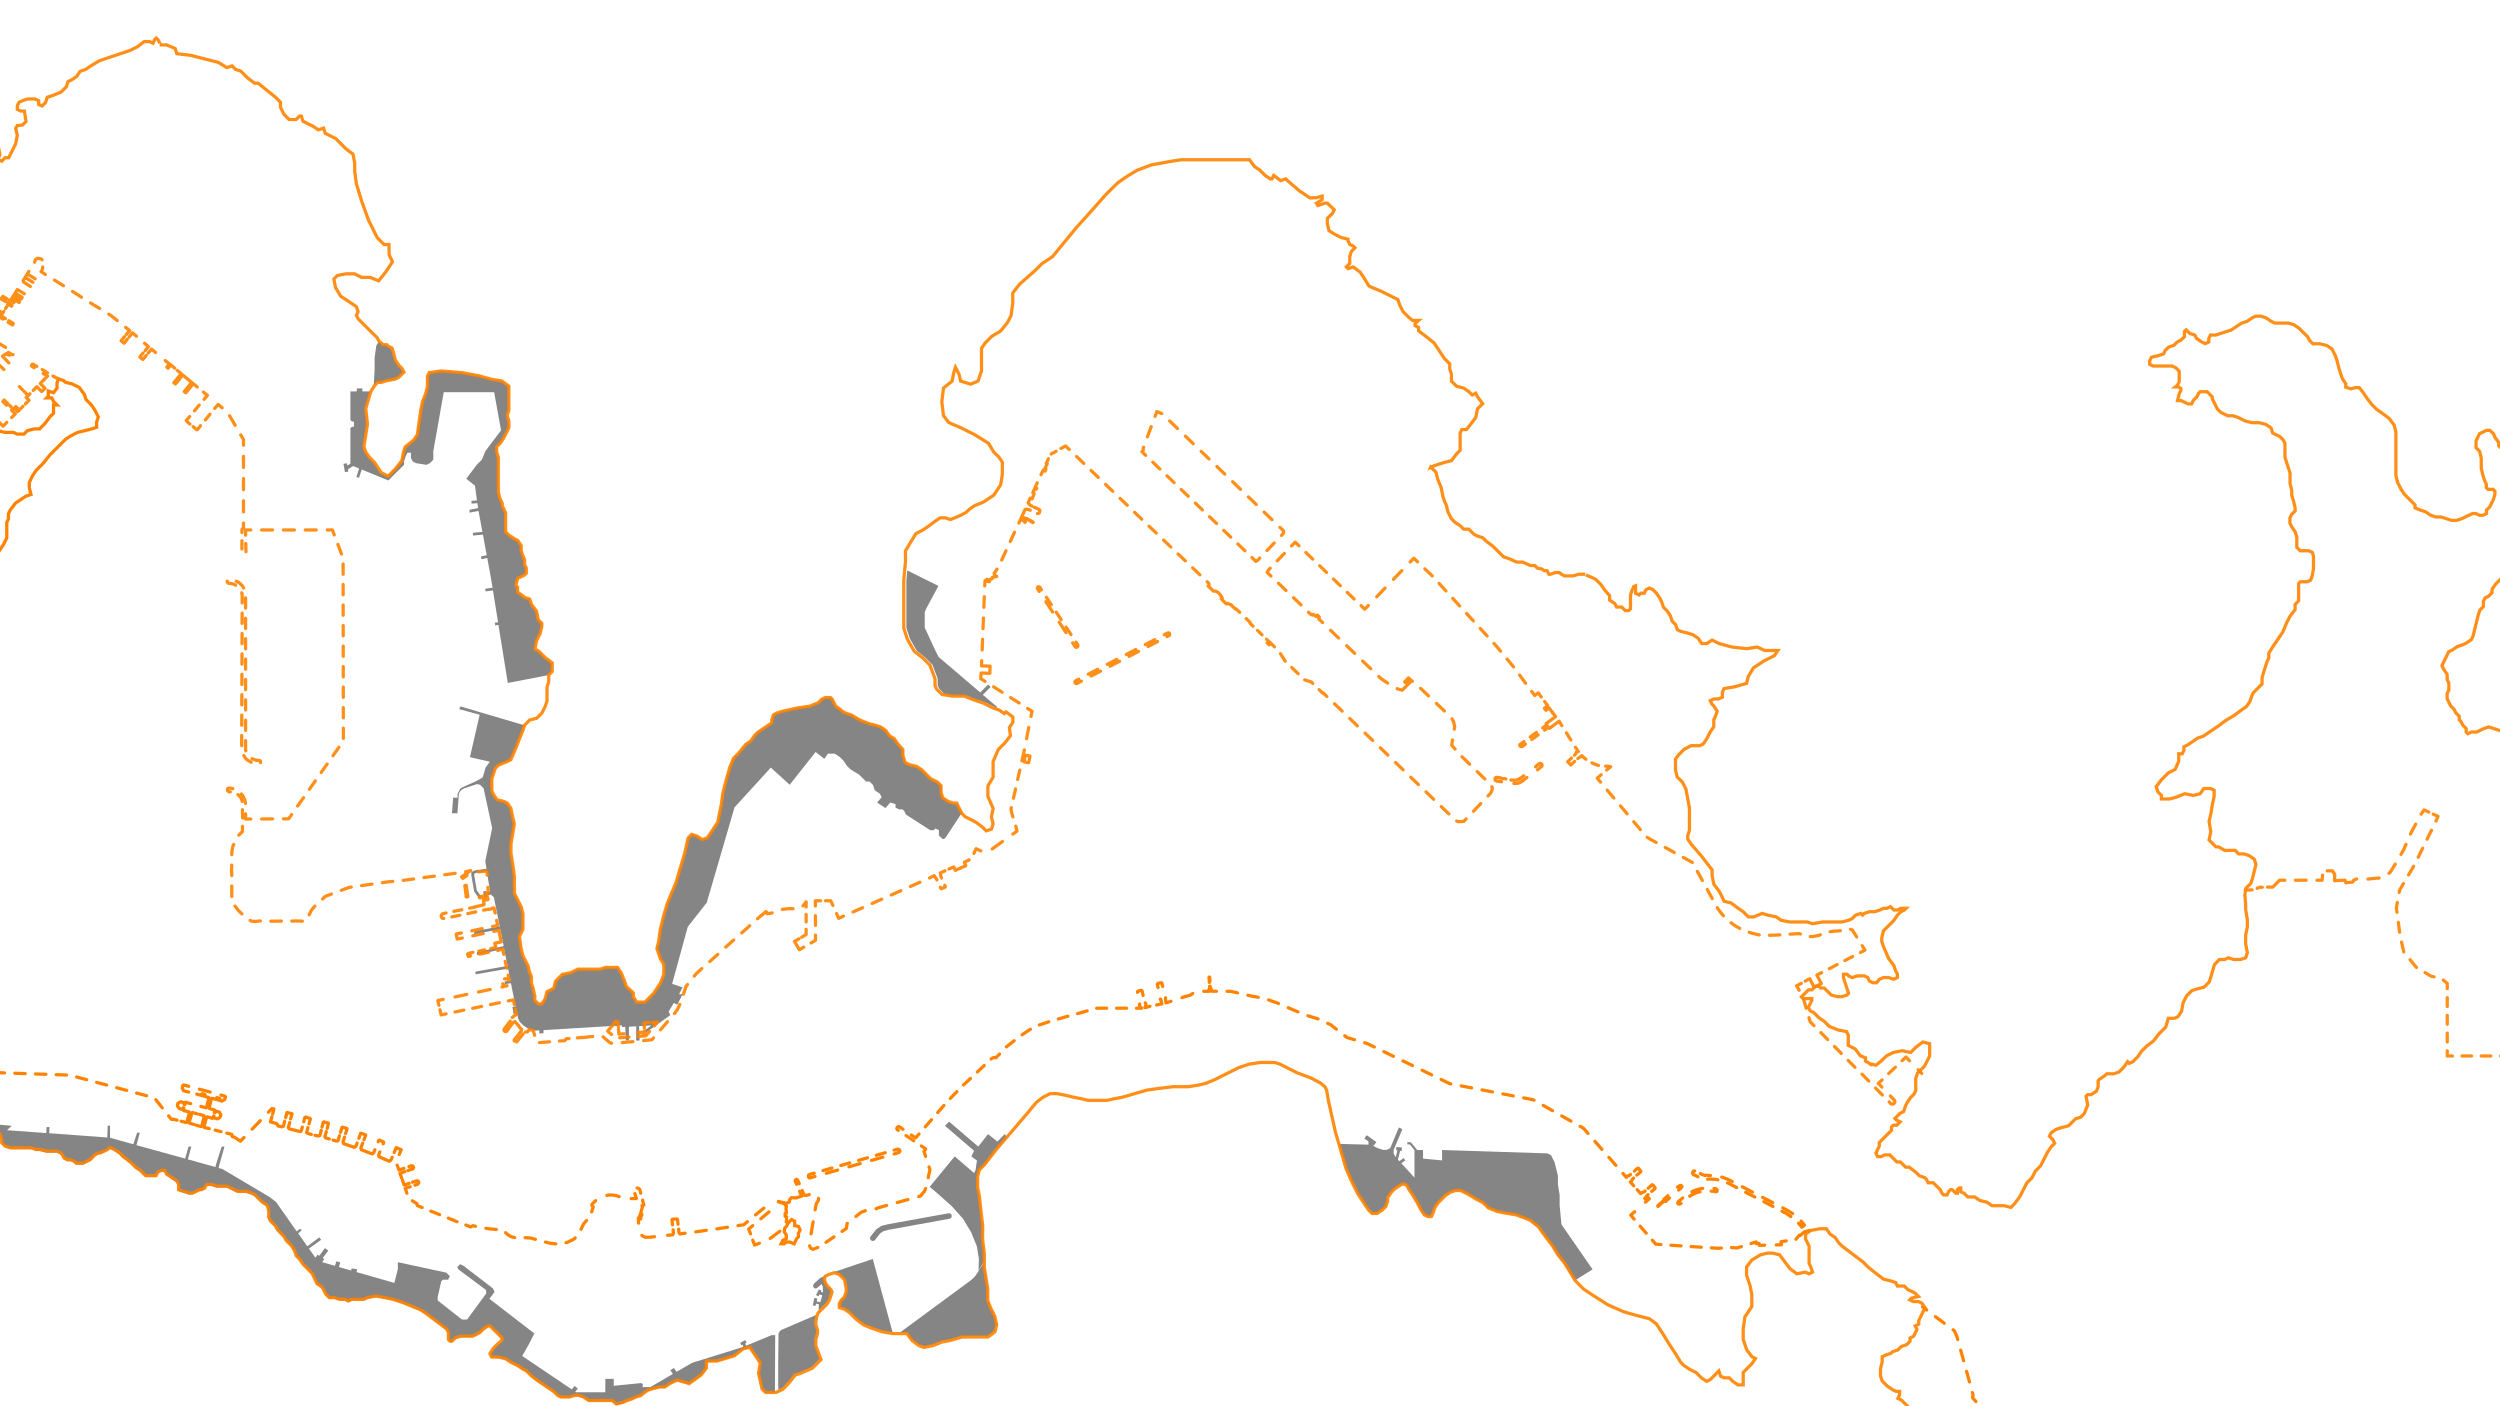 <?xml version="1.0" encoding="utf-8"?>
<!-- Generator: Adobe Illustrator 23.0.3, SVG Export Plug-In . SVG Version: 6.00 Build 0)  -->
<svg width="3840" height="2160" version="1.1" id="_1900" xmlns="http://www.w3.org/2000/svg" xmlns:xlink="http://www.w3.org/1999/xlink" x="0px" y="0px"
	 viewBox="0 0 1920 1080" style="enable-background:new 0 0 1920 1080;" xml:space="preserve">
<style type="text/css">
	.st0{opacity:0.8;}
	.st1{fill:#666666;}
	.st2{clip-path:url(#SVGID_2_);}
	.st3{opacity:0.9;}
	.st4{fill:none;stroke:#FF8300;stroke-width:2.5;stroke-linecap:round;stroke-linejoin:round;}
	.st5{fill:none;stroke:#FF8300;stroke-width:2.5;stroke-linecap:round;stroke-linejoin:round;stroke-dasharray:9.43,9.43;}
	.st6{fill:none;stroke:#FF8300;stroke-width:2.5;stroke-linecap:round;stroke-linejoin:round;stroke-dasharray:6.86,6.86;}
	.st7{fill:none;stroke:#FF8300;stroke-width:2.5;stroke-linecap:round;stroke-linejoin:round;stroke-dasharray:8.22,8.22;}
	.st8{fill:none;stroke:#FF8300;stroke-width:2.5;stroke-linecap:round;stroke-linejoin:round;stroke-dasharray:7.83,7.83;}
	.st9{fill:none;stroke:#FF8300;stroke-width:2.5;stroke-linecap:round;stroke-linejoin:round;stroke-dasharray:7.18,7.18;}
	.st10{fill:none;stroke:#FF8300;stroke-width:2.5;stroke-linecap:round;stroke-linejoin:round;stroke-dasharray:7.55,7.55;}
	.st11{fill:none;stroke:#FF8300;stroke-width:2.5;stroke-linecap:round;stroke-linejoin:round;stroke-dasharray:8.38,8.38;}
	.st12{fill:none;stroke:#FF8300;stroke-width:2.5;stroke-linecap:round;stroke-linejoin:round;stroke-dasharray:8.4,8.4;}
	.st13{fill:none;stroke:#FF8300;stroke-width:2.5;stroke-linecap:round;stroke-linejoin:round;stroke-dasharray:8.03,8.03;}
	.st14{fill:none;stroke:#FF8300;stroke-width:2.5;stroke-linecap:round;stroke-linejoin:round;stroke-dasharray:4.8,4.8;}
	.st15{fill:none;stroke:#FF8300;stroke-width:2.5;stroke-linecap:round;stroke-linejoin:round;stroke-dasharray:7.12,7.12;}
	.st16{fill:none;stroke:#FF8300;stroke-width:2.5;stroke-linecap:round;stroke-linejoin:round;stroke-dasharray:9.94,9.94;}
	.st17{fill:none;stroke:#FF8300;stroke-width:2.5;stroke-linecap:round;stroke-linejoin:round;stroke-dasharray:8.31,8.31;}
	.st18{fill:none;stroke:#FF8300;stroke-width:2.5;stroke-linecap:round;stroke-linejoin:round;stroke-dasharray:8.21,8.21;}
	.st19{fill:none;stroke:#FF8300;stroke-width:2.5;stroke-linecap:round;stroke-linejoin:round;stroke-dasharray:5.73,5.73;}
	.st20{fill:none;stroke:#FF8300;stroke-width:2.5;stroke-linecap:round;stroke-linejoin:round;stroke-dasharray:5.69,5.69;}
	.st21{fill:none;stroke:#FF8300;stroke-width:2.5;stroke-linecap:round;stroke-linejoin:round;stroke-dasharray:8.52,8.52;}
	.st22{fill:none;stroke:#FF8300;stroke-width:2.5;stroke-linecap:round;stroke-linejoin:round;stroke-dasharray:6.32,6.32;}
	.st23{fill:none;stroke:#FF8300;stroke-width:2.5;stroke-linecap:round;stroke-linejoin:round;stroke-dasharray:8.39,8.39;}
	.st24{fill:none;stroke:#FF8300;stroke-width:2.5;stroke-linecap:round;stroke-linejoin:round;stroke-dasharray:7.88,7.88;}
	.st25{fill:none;stroke:#FF8300;stroke-width:2.5;stroke-linecap:round;stroke-linejoin:round;stroke-dasharray:8,8;}
	.st26{fill:none;stroke:#FF8300;stroke-width:2.5;stroke-linecap:round;stroke-linejoin:round;stroke-dasharray:6.39,6.39;}
	.st27{fill:none;stroke:#FF8300;stroke-width:2.5;stroke-linecap:round;stroke-linejoin:round;stroke-dasharray:8.05,8.05;}
	.st28{fill:none;stroke:#FF8300;stroke-width:2.5;stroke-linecap:round;stroke-linejoin:round;stroke-dasharray:6.16,6.16;}
	.st29{fill:none;stroke:#FF8300;stroke-width:2.5;stroke-linecap:round;stroke-linejoin:round;stroke-dasharray:6.26,6.26;}
	.st30{fill:none;stroke:#FF8300;stroke-width:2.5;stroke-linecap:round;stroke-linejoin:round;stroke-dasharray:8.16,8.16;}
	.st31{fill:none;stroke:#FF8300;stroke-width:2.5;stroke-linecap:round;stroke-linejoin:round;stroke-dasharray:8.24,8.24;}
	.st32{fill:none;stroke:#FF8300;stroke-width:2.5;stroke-linecap:round;stroke-linejoin:round;stroke-dasharray:4.67,4.67;}
	.st33{fill:none;stroke:#FF8300;stroke-width:2.5;stroke-linecap:round;stroke-linejoin:round;stroke-dasharray:7.08,7.08;}
	.st34{fill:none;stroke:#FF8300;stroke-width:2.5;stroke-linecap:round;stroke-linejoin:round;stroke-dasharray:5.45,5.45;}
	.st35{fill:none;stroke:#FF8300;stroke-width:2.5;stroke-linecap:round;stroke-linejoin:round;stroke-dasharray:9.21,9.21;}
	.st36{fill:none;stroke:#FF8300;stroke-width:2.5;stroke-linecap:round;stroke-linejoin:round;stroke-dasharray:6.97,6.97;}
	.st37{fill:none;stroke:#FF8300;stroke-width:2.5;stroke-linecap:round;stroke-linejoin:round;stroke-dasharray:7.74,7.74;}
	.st38{fill:none;stroke:#FF8300;stroke-width:2.5;stroke-linecap:round;stroke-linejoin:round;stroke-dasharray:8.23,8.23;}
	.st39{fill:none;stroke:#FF8300;stroke-width:2.5;stroke-linecap:round;stroke-linejoin:round;stroke-dasharray:8.26,8.26;}
	.st40{fill:none;stroke:#FF8300;stroke-width:2.5;stroke-linecap:round;stroke-linejoin:round;stroke-dasharray:5.72,5.72;}
	.st41{fill:none;stroke:#FF8300;stroke-width:2.5;stroke-linecap:round;stroke-linejoin:round;stroke-dasharray:7.48,7.48;}
	.st42{fill:none;stroke:#FF8300;stroke-width:2.5;stroke-linecap:round;stroke-linejoin:round;stroke-dasharray:8.04,8.04;}
	.st43{fill:none;stroke:#FF8300;stroke-width:2.5;stroke-linecap:round;stroke-linejoin:round;stroke-dasharray:6.17,6.17;}
	.st44{fill:none;stroke:#FF8300;stroke-width:2.5;stroke-linecap:round;stroke-linejoin:round;stroke-dasharray:9.72,9.72;}
	.st45{fill:none;stroke:#FF8300;stroke-width:2.5;stroke-linecap:round;stroke-linejoin:round;stroke-dasharray:7.38,7.38;}
	.st46{fill:none;stroke:#FF8300;stroke-width:2.5;stroke-linecap:round;stroke-linejoin:round;stroke-dasharray:8.74,8.74;}
	.st47{fill:none;stroke:#FF8300;stroke-width:2.5;stroke-linecap:round;stroke-linejoin:round;stroke-dasharray:8.2,8.2;}
	.st48{fill:none;stroke:#FF8300;stroke-width:2.5;stroke-linecap:round;stroke-linejoin:round;stroke-dasharray:7.84,7.84;}
	.st49{fill:none;stroke:#FF8300;stroke-width:2.5;stroke-linecap:round;stroke-linejoin:round;stroke-dasharray:4.32,4.32;}
	.st50{fill:none;stroke:#FF8300;stroke-width:2.5;stroke-linecap:round;stroke-linejoin:round;stroke-dasharray:7.72,7.72;}
	.st51{fill:none;stroke:#FF8300;stroke-width:2.5;stroke-linecap:round;stroke-linejoin:round;stroke-dasharray:6.9,6.9;}
	.st52{fill:none;stroke:#FF8300;stroke-width:2.5;stroke-linecap:round;stroke-linejoin:round;stroke-dasharray:8.13,8.13;}
	.st53{fill:none;stroke:#FF8300;stroke-width:2.5;stroke-linecap:round;stroke-linejoin:round;stroke-dasharray:8.41,8.41;}
	.st54{fill:none;stroke:#FF8300;stroke-width:2.5;stroke-linecap:round;stroke-linejoin:round;stroke-dasharray:8.54,8.54;}
	.st55{fill:none;stroke:#FF8300;stroke-width:2.5;stroke-linecap:round;stroke-linejoin:round;stroke-dasharray:8.01,8.01;}
	.st56{fill:none;stroke:#FF8300;stroke-width:2.5;stroke-linecap:round;stroke-linejoin:round;stroke-dasharray:7.91,7.91;}
	.st57{fill:none;stroke:#FF8300;stroke-width:2.5;stroke-linecap:round;stroke-linejoin:round;stroke-dasharray:7.36,7.36;}
	.st58{fill:none;stroke:#FF8300;stroke-width:2.5;stroke-linecap:round;stroke-linejoin:round;stroke-dasharray:9.27,9.27;}
	.st59{fill:none;stroke:#FF8300;stroke-width:2.5;stroke-linecap:round;stroke-linejoin:round;stroke-dasharray:7.81,7.81;}
	.st60{fill:none;stroke:#FF8300;stroke-width:2.5;stroke-linecap:round;stroke-linejoin:round;stroke-dasharray:5.94,5.94;}
	.st61{fill:none;stroke:#FF8300;stroke-width:2.5;stroke-linecap:round;stroke-linejoin:round;stroke-dasharray:6.04,6.04;}
	.st62{fill:none;stroke:#FF8300;stroke-width:2.5;stroke-linecap:round;stroke-linejoin:round;stroke-dasharray:6.52,6.52;}
	.st63{fill:none;stroke:#FF8300;stroke-width:2.5;stroke-linecap:round;stroke-linejoin:round;stroke-dasharray:5.43,5.43;}
	.st64{fill:none;stroke:#FF8300;stroke-width:2.5;stroke-linecap:round;stroke-linejoin:round;stroke-dasharray:7.93,7.93;}
	.st65{fill:none;stroke:#FF8300;stroke-width:2.5;stroke-linecap:round;stroke-linejoin:round;stroke-dasharray:6.71,6.71;}
	.st66{fill:none;stroke:#FF8300;stroke-width:2.5;stroke-linecap:round;stroke-linejoin:round;stroke-dasharray:7.13,7.13;}
	.st67{fill:none;stroke:#FF8300;stroke-width:2.5;stroke-linecap:round;stroke-linejoin:round;stroke-dasharray:6.39;}
	.st68{fill:none;stroke:#FF8300;stroke-width:2.5;stroke-linecap:round;stroke-linejoin:round;stroke-dasharray:5.25;}
	.st69{fill:none;stroke:#FF8300;stroke-width:2.5;stroke-linecap:round;stroke-linejoin:round;stroke-dasharray:6.22;}
	.st70{fill:none;stroke:#FF8300;stroke-width:2.5;stroke-linecap:round;stroke-linejoin:round;stroke-dasharray:5.42;}
	.st71{fill:none;stroke:#FF8300;stroke-width:2.5;stroke-linecap:round;stroke-linejoin:round;stroke-dasharray:2.01;}
	.st72{fill:none;stroke:#FF8300;stroke-width:2.5;stroke-linecap:round;stroke-linejoin:round;stroke-dasharray:7.04;}
	.st73{fill:none;stroke:#FF8300;stroke-width:2.5;stroke-linecap:round;stroke-linejoin:round;stroke-dasharray:4.08,4.08;}
	.st74{fill:none;stroke:#FF8300;stroke-width:2.5;stroke-linecap:round;stroke-linejoin:round;stroke-dasharray:8.64,8.64;}
	.st75{fill:none;stroke:#FF8300;stroke-width:2.5;stroke-linecap:round;stroke-linejoin:round;stroke-dasharray:6.81,6.81;}
	.st76{fill:none;stroke:#FF8300;stroke-width:2.5;stroke-linecap:round;stroke-linejoin:round;stroke-dasharray:7.39,7.39;}
	.st77{fill:none;stroke:#FF8300;stroke-width:2.5;stroke-linecap:round;stroke-linejoin:round;stroke-dasharray:7.1,7.1;}
	.st78{fill:none;stroke:#FF8300;stroke-width:2.5;stroke-linecap:round;stroke-linejoin:round;stroke-dasharray:9.02,9.02;}
	.st79{fill:none;stroke:#FF8300;stroke-width:2.5;stroke-linecap:round;stroke-linejoin:round;stroke-dasharray:8.67,8.67;}
	.st80{fill:none;stroke:#FF8300;stroke-width:2.5;stroke-linecap:round;stroke-linejoin:round;stroke-dasharray:8.76,8.76;}
	.st81{fill:none;stroke:#FF8300;stroke-width:2.5;stroke-linecap:round;stroke-linejoin:round;stroke-dasharray:7.86,7.86;}
	.st82{fill:none;stroke:#FF8300;stroke-width:2.5;stroke-linecap:round;stroke-linejoin:round;stroke-dasharray:8.45,8.45;}
	.st83{fill:none;stroke:#FF8300;stroke-width:2.5;stroke-linecap:round;stroke-linejoin:round;stroke-dasharray:7.77,7.77;}
	.st84{fill:none;stroke:#FF8300;stroke-width:2.5;stroke-linecap:round;stroke-linejoin:round;stroke-dasharray:7.15,7.15;}
	.st85{fill:none;stroke:#FF8300;stroke-width:2.5;stroke-linecap:round;stroke-linejoin:round;stroke-dasharray:8.15,8.15;}
	.st86{fill:none;stroke:#FF8300;stroke-width:2.5;stroke-linecap:round;stroke-linejoin:round;stroke-dasharray:8.89,8.89;}
	.st87{fill:none;stroke:#FF8300;stroke-width:2.5;stroke-linecap:round;stroke-linejoin:round;stroke-dasharray:9.25,9.25;}
	.st88{fill:none;stroke:#FF8300;stroke-width:2.5;stroke-linecap:round;stroke-linejoin:round;stroke-dasharray:7.65,7.65;}
	.st89{fill:none;stroke:#FF8300;stroke-width:2.5;stroke-linecap:round;stroke-linejoin:round;stroke-dasharray:7.27,7.27;}
	.st90{fill:none;stroke:#FF8300;stroke-width:2.5;stroke-linecap:round;stroke-linejoin:round;stroke-dasharray:7.44,7.44;}
	.st91{fill:none;stroke:#FF8300;stroke-width:2.5;stroke-linecap:round;stroke-linejoin:round;stroke-dasharray:9.37,9.37;}
	.st92{fill:none;stroke:#FF8300;stroke-width:2.5;stroke-linecap:round;stroke-linejoin:round;stroke-dasharray:8.18,8.18;}
	.st93{fill:none;stroke:#FF8300;stroke-width:2.5;stroke-linecap:round;stroke-linejoin:round;stroke-dasharray:10.1,10.1;}
	.st94{fill:none;stroke:#FF8300;stroke-width:2.5;stroke-linecap:round;stroke-linejoin:round;stroke-dasharray:5.44,5.44;}
	.st95{fill:none;stroke:#FF8300;stroke-width:2.5;stroke-linecap:round;stroke-linejoin:round;stroke-dasharray:9.62,9.62;}
	.st96{fill:none;stroke:#FF8300;stroke-width:2.5;stroke-linecap:round;stroke-linejoin:round;stroke-dasharray:7.24,7.24;}
	.st97{fill:none;stroke:#FF8300;stroke-width:2.5;stroke-linecap:round;stroke-linejoin:round;stroke-dasharray:6.68,6.68;}
	.st98{fill:none;stroke:#FF8300;stroke-width:2.5;stroke-linecap:round;stroke-linejoin:round;stroke-dasharray:8.96,8.96;}
	.st99{fill:none;stroke:#FF8300;stroke-width:2.5;stroke-linecap:round;stroke-linejoin:round;stroke-dasharray:4.63,4.63;}
	.st100{fill:none;stroke:#FF8300;stroke-width:2.5;stroke-linecap:round;stroke-linejoin:round;stroke-dasharray:8.55,8.55;}
	.st101{fill:none;stroke:#FF8300;stroke-width:2.5;stroke-linecap:round;stroke-linejoin:round;stroke-dasharray:7.95,7.95;}
	.st102{opacity:0.9;fill:none;stroke:#FF8300;stroke-width:2.5;stroke-miterlimit:10;enable-background:new    ;}
	.st103{fill:none;stroke:#FF8300;stroke-width:2.5;stroke-miterlimit:10;}
</style>
<g class="st0">
	<g>
		<path class="st1" d="M371.4,594.8l-0.8,2.4l0,0l-1.9,5.6l1.9-5.6l-5.3,2.9l-9.6,4.3l-2.1,1.1l-1.1,2.1l-1.1,2.1v2.9h-3.4l-0.9,12
			h4.2l1.1-14.9l1.1-2.1l1.1-1.1l2.1-1.1l9.6-3.2l2.4,0.5l2.7,2.7l6.6,30.6l-5.3,25.3l0.9,5.9l-8.7,1.2l-2.9,1.4v2.5l2.2,12.5
			l3.3,4.5c0.3,0.4,1,0.5,1.4,0.2c0.5-0.3,0.6-1,0.3-1.5l-3-4.1l-2-11.7v-1.1l1.4-0.7l8.3-1.2l2.5,15.6l-3,0.8l-0.2-1.3l-2.1,0.3
			l0.7,4.8l2.1-0.3l-0.2-1.3l3.4-0.8l2.2,2.2l4.5,22.3l-19.6,3.8v2.1l20-3.8l2.6,13l-20.5,4.7v2.1l20.8-4.9l2.7,13.3l-24.6,4.4v2.1
			l25-4.4l1.9,9.3l-4.5,0.5v2.1l4.8-0.7l3.6,18l-2.4,0.3l0.8,5.3l2.7-0.3l0.8,3.8l1.3,2.6l2.7,2.7l4,2.7l5.3,1.3l3-0.2v2.3h3.2v-2.5
			l60.3-3.6v1.3l2.5-0.2l0.4,10.4h2.4v-10.5l5.6-0.3v10.9h2.6l-0.4-11l9.5-0.6l-5.3,4l1.2,1.4l18.6-13.3l-1.3-2.7l4-6.6l2.7,1.3l4-8
			h-2.7l2.7-5.3l-8-2.7l12-43.8l14.6-18.6l21.3-73.1l27.9-30.6l14.5,13.2l19.9-25.2l6.7,5.3l2.7-4h5.3l4,2.7l2.7,2.7l2.7,4l2.7,2.7
			l6.6,4l5.3,5.3h2.7l2.7,2.7l1.3,4l4,2.7l1.3,2.7l-3.5,4l6.4,4.3l3.8-4.3l4,1.3v2.7l2.7,1.3h2.7l1.3,1.3l1.3,2.7l18.6,12h2.7
			l1.3-1.3l2.7,1.3v4l2.7,2.7h1.3l1.3-1.3l12.4-18.8l-2.2-4.4l-1.3-2.7h-2.7l-4-1.3l-4-2.7l-1.3-4v-5.3l-2.7-2.7l-5.3-2.7l-4-4
			l-2.7-2.7l-4-2.7l-5.3-1.3c0,0-4-1.3-4-2.7c-0.2-1.4-0.7-2.7-1.3-4V576l-4-4.4l-2.7-4l-4-2.7l-2.7-4l-4-2.7l-4-1.3l-5.3-1.3
			l-6.6-2.7l-6.7-4c0,0-5.3-1.3-6.6-2.7c-1.7-1.4-3.5-2.8-5.3-4l-2.7-5.3l-1.3-1.3h-4l-2.7,1.3l-2.7,2.7l-6.7,2.7l-9.3,1.3l-12,2.7
			l-4,1.3l-2.7,1.3l-1.3,4v2.1l-2.7,1.8l-4,2.7l-4,2.7l-2.7,2.7l-2.7,4l-4,2.7l-5.3,6.6l-4,4l-2.7,6.6l-2.7,9.3l-2.7,10.6l-1.3,9.3
			l-2.7,13.3l-5.3,8l-2.7,4l-4,1.3l-4-2.7l-4-1.3l-2.7,2.7l-2.7,12l-4,13.3l-2.7,9.3l-4,9.3l-2.7,6.6l-2.7,9.3l-2.6,10.6l-1.3,9.3
			l-1.3,5.3l2.7,8l2.7,4v8l-2.7,6.6l-5.3,8l-6.6,6.6H489l-2.7-4v-3.1l-5.3-4.9l-1.3-4L477,747l-2.7-4h-9.3l-4,1.3h-17.3l-5.3,2.7
			l-6.6,1.3l-5.3,5.3l-1.3,5.3l-5.3,2.7l-1.3,5.3l-2.6,4h-2.7l-2.7-2.7v-3.6l-1.3-5.7l-1.3-4v-5.1l-1.3-2.9l-1.3-5.3l-2.7-5.3
			l-1.3-2.7l-1.3-5.3l-1.3-9.3l2.7-5.3v-12l-1.3-5.3l-2.7-5.3l-2.7-5.3V673l-1.3-9.7l-1.3-8v-7.2l1.3-7.4l1.3-8l-1.3-5.3l-1.3-6.7
			l-2.7-3.9l-2.7-1.3l-5.3-1.3l-2.7-4l-1.3-2.7v-9.6l1.3-3.7l1.3-4l2.7-2.7l6.6-2.7l2.7-1.3l4-9.3l2.6-6.6l2.7-6.6l1.3-4l-33.9-10
			l-15.1-4.5l-1.1,2.1l15.8,4.3l-7.5,32.6l15.3,3.5l-3.3,4.5L371.4,594.8z"/>
		<polygon class="st1" points="711.4,467.3 720.7,450 696.8,438.1 696.1,445.4 696.1,482.1 698.8,490.5 704.1,499.8 710.8,505.2 
			716.1,510.5 720.1,521.1 720.1,526.4 721.4,529.1 725.4,533.1 733.4,534.4 742.7,534.4 749.3,537.1 757.3,539.7 765.3,543.7 
			766,543.1 754.8,533.6 760.8,527.6 758.9,525.7 752.8,531.8 720.9,504.6 718.2,499.3 710.2,482 710.2,470 		"/>
	</g>
	<g>
		<path class="st1" d="M598.6,1022.8l-0.7,1.4c0,0-0.6,43.8,0,43.3l2.7-1.2l5.3-5.6l4-5.3l4-1.3l9.3-4l6.6-6.6l-4-10.6v-5.3l1.3-4
			v-2.7l-1.3-4v-2.7l0.8-4.2l-26.8,11.5L598.6,1022.8z"/>
		<path class="st1" d="M625.5,996.7c0,0.3-0.8,3.6-1.3,5.8l2.1,0.5c0.2-0.7,0.3-1.2,0.4-1.8l2.3,0.5l-0.2,0.5v4.3l5.3-5.3l2.1-3.2
			l2.1-6.4l-1.1-2.1l-2.1-2.1l-1.1-2.1l-1-3.2l0.8-2.4l-3.9,1.8l-4.7,4.3c-0.8,0.8-0.9,2.1-0.3,3c0.3,0.5,0.9,0.8,1.5,0.8
			c0.4,0,0.9-0.2,1.2-0.5l3.3-2.9l1,1.8l0.1,3.8l-0.1,0.7l-1.5-0.3c0.5-1,0.5-1.1,0.5-1.1l-2-0.8c-0.1,0.2-1.4,2.8-2.2,4.3l1.9,1
			c0.3-0.5,0.5-1,0.7-1.4l2.1,0.5l-0.5,2.6l-1,2.8l-2.7-0.6c0.5-2,0.5-2.1,0.5-2.1L625.5,996.7z"/>
		<path class="st1" d="M1.3,875.9v2.7l2.7,2.7l4,1.3h15.9l4,1.3h2.6l5.3,1.3h8l2.7,1.3l1.3,1.3l1.3,2.7l2.7,1.3h2.7l2.7,1.3l1.3,1.3
			h5.3l2.7-1.4l2.7-1.3l1.3-1.3l2.6-2.7l2.7-1.3h1.3l2.7-1.3l2.7-1.3l1.3-1.3h1.1l2.7,1.3l4,2.7l2.7,2.7l5.3,4l4,4l4,2.7l4,4h8
			l1.3-2.7l2.7-1.3h2.7l1.3,2.7l4,2.7l4,2.7l1.3,2.7v4l4,1.3l4,1.3h2.7l2.7-1.3l2.7-1.3h1.3l2.7-1.3l1.3-2.7h4l4,1.3h8l5.3,2.7
			l2.7,1.3h6.6l4,1.3l2.7,1.3l1.3,1.3l1.3,1.3l2.7,2.6l4,2.7l1.3,4v5.3l1.3,2.7l4,4l1.3,2.7l2.7,2.7l2.7,2.7l1.3,2.7l1.3,1.2
			l2.7,2.7l2.7,4l1.3,4l2.7,2.7l2.7,4l4,4l2.7,2.7l1.3,2.7l1.3,2.7l1.3,2.7l4,2.7l2.7,5.3l2.7,2.7h4l4,1.3h4l2.7,1.3l2.7-1.3h9.3
			l2.7-1.3l6.6-1.3l6.6,1.3l6.6,1.3l8,2.7l6.6,2.7l6.6,2.7l4,2.7l5.3,4l5.3,4l5.3,4l1.3,2.7v5.3l1.3,1.3h1.2l1.5-1.3l1.3-1.3l4-1.3
			h9.3l2.7-1.3l2.6-1.3l2.7-2.7l4-2.7h1.3l1.3,1.3l1.3,1.3l2.7,2.7l1.3,1.3l2.7,2.7v1.7l-4,3.6l-2.7,2.7l-2.7,4l1.3,2.7h5.2l5.5,1.3
			l4,2.7l2.4,1.3l2.7,1.3l4,2.7l2.7,1.3l2.7,2.7l1.3,1.3l5.3,4l4,2.7l4,2.7l4,2.7l2.7,2.7l2.7,1.3h6.6l4-1.3h2.7l4,1.3l4,2.7h18
			l3.2,2.7l5.3-1.3l2.7-1.3l4-1.3l2.7-1.3l4-1.3l5.3-4l4-1.3l5.3-1.3h4l4-2.7l2.7-1.3l2.7-1.3l9.3,2.7l9.3-6.7l4-5.3v-5.4h8l13.3-4
			l6.7-5.3l5.3-1.3l8,12l-1.3,8l2.8,11.9l2.7,2.7h7.1l0.2-44.5h-2.7l-19.7,8.1l-0.6-1.8l1-0.6l-1-1.9l-1.8,1l-0.8,0.4l-1.3,0.7
			l1,1.9l0.9-0.5l0.5,1.6l-0.9,0.4l-38.5,12l-11.9,6.9l-2-3l-2.7,1.8l1.9,2.8l-17.3,10.1h-5.3l-0.7,0.1l0.3-2.1l-1.1-1.1l-21.3,2.1
			v-5.3h-6.4l-0.1,10.3h-22.6l-0.5-0.3l2-2.6l-2.5-2l-2.1,2.7l-38.1-25.7l5.3-9.3l4-8l-34.5-26.6l4-5.3l-1.3-2.7l-22.5-17.3
			l-2.7-1.3l-2.2,2.3l0.9,1.7l21.3,15.9v2.7l-14.6,19.9h-4l-18.6-14.6v-2.7l2.7-12l1.3-1.3h4l1.3-2.7l-2.7-2.7l-37.2-8v5.3
			l-2.7,10.6l-29-8.3l0.3-2.3l-4.2-0.5l-0.2,1.6l-9.2-2.6l-0.3-0.1l1.1-3.5l-3-0.9l-1.1,3.5l-9.8-2.8l1.6-2.4l-1.2-0.8l4.3-5.7
			l-2.6-1.9l-4.4,5.9l-1.3-0.9l-1.4,2.2l-0.6-0.4l-4.6-6.5l9.4-6.7l-1.4-1.9l-9.2,6.9l-7-9.9l2.7-2.5l-1.1-1.1l-2.8,2L212,923.1
			l-5.3-4l-35.9-21.3l-3-0.8l4.6-16.4h-2.1c0,0-5.1,15.3-4.8,15.7l-21.2-5.9l2.6-9.8h-2.1l-2.6,9.2l-37.4-10.3l2.6-9.6h-2.1
			l-2.9,8.9l-17.9-5v-9.3h-1.8l-0.3,9.1l-44.6-3.3l0.2-4.7h-2.2l-0.3,4.6L5.4,868l3.6-3.4l-9-0.8v8.1h0L1.3,875.9z"/>
		<polygon class="st1" points="751.5,976.1 751.5,976.3 748.8,980.3 746.1,982.9 691,1023.5 696.2,1023.5 700.2,1028.8 
			705.5,1032.8 709.5,1034.1 716.2,1032.8 722.8,1030.1 729.5,1028.8 738.8,1026.1 758.7,1026.1 764,1022.1 765.4,1016.8 
			764,1010.2 761.4,1004.8 758.7,998.2 758.7,988.9 757.4,980.9 756,972.9 756,968.3 754.1,972.2 		"/>
		<polygon class="st1" points="748.1,900.9 733.2,888.1 714,911.5 720.4,916.9 731.1,926.5 739.6,936 746,946.7 750.3,957.4 
			751.8,967 751.5,976.1 756,968.3 756,962.3 754.7,951.6 754.7,941 753.4,930.5 752.1,918.5 750.7,911.9 750.7,903.9 752.1,898.6 
			756.1,894.6 765.4,882.6 768.6,878.8 773.3,873.2 771.6,871 766,876.7 758.8,871 751.3,880.6 728.9,861.4 725.7,864.6 
			748.1,883.8 746,888.1 750.3,891.3 749.2,898.7 		"/>
		<polygon class="st1" points="1028.3,878.5 1031,887.8 1033.6,897.1 1037.6,906.4 1042.9,917 1048.3,925 1050.9,929 1053.6,931.7 
			1057.6,931.7 1061.6,929 1064.2,926.3 1065.6,922.3 1065.6,919.7 1068.2,915.7 1070.9,913 1074.9,910.4 1077.5,909.1 
			1080.2,910.4 1081.5,913 1084.2,917 1088.2,923.7 1090.8,929 1093.5,933 1096.1,934.3 1098.8,934.3 1100.1,931.7 1101.5,927.7 
			1104.1,923.7 1109.4,918.4 1113.4,915.7 1117.4,914.4 1121.4,914.4 1126.8,917 1133.4,921 1138.7,923.7 1142.7,927.7 
			1149.4,930.3 1156,931.7 1164,933 1174.5,937 1181.2,942.4 1183.8,946.4 1191.8,957 1195.8,963.6 1201.1,970.3 1205.1,976.9 
			1209.1,983.6 1223.1,974.9 1199.2,940.4 1197.8,925.7 1197.8,917.7 1196.5,909.7 1196.5,903.1 1193.9,892.5 1192.5,889.8 
			1191.2,887.2 1188.5,885.8 1107.5,883.2 1107.5,891.2 1092.9,889.8 1092.9,883.2 1088.4,883.2 1085.8,880 1083.4,877.2 
			1080.8,877.2 1080.8,878.9 1082.7,878.9 1084.5,881.1 1086.3,883.2 1086.3,904.4 1076.2,893.4 1079.3,891.1 1078,889.4 
			1074.7,891.8 1073.6,890.6 1075.3,883.9 1076.4,884 1076.8,881.4 1072.5,880.8 1072.2,883.4 1073.2,883.5 1071.9,888.7 
			1071.7,888.5 1070.3,885.8 1070.3,883.2 1077,867.2 1074.3,865.9 1067.7,881.8 1065,883.1 1062.2,883.1 1058.2,881.8 
			1055.5,880.5 1054.2,879.1 1054.2,878.9 1055.2,879.7 1057.1,877.1 1049.6,871.8 1047.8,874.4 1051,876.6 1051,879.1 		"/>
		<polygon class="st1" points="644.4,978.2 648.4,982.2 649.7,988.8 649.7,991.5 648.4,995.5 645.7,998.2 644.4,1000.8 
			644.4,1003.5 648.4,1004.8 652.4,1007.5 657.7,1012.8 663,1016.8 669.7,1019.4 677.7,1022.1 685.5,1023.3 670.3,966.9 
			640.4,976.9 		"/>
		<path class="st1" d="M676.9,941.5l-3.8,2.5l-4.5,5.6c0,0,0,0,0,0c-0.7,0.9-0.5,2.2,0.4,3c0.4,0.3,0.8,0.5,1.3,0.5
			c0.6,0,1.3-0.3,1.7-0.8l4-5.1l2.6-1.7l3.8-1l46.8-8.5c1.1-0.2,1.9-1.3,1.7-2.5c-0.2-1.1-1.3-1.9-2.5-1.7l-46.9,8.5L676.9,941.5z"
			/>
		<polygon class="st1" points="751.4,976.2 751.5,976.1 751.5,976.1 		"/>
	</g>
	<g>
		<polygon class="st1" points="270.4,327.8 269.1,328.8 269.1,356 266.7,357.6 266.4,355.8 263.8,356.2 264.9,362.6 267.5,362.2 
			267.2,360.5 271.1,357.9 275.8,359.8 275.8,359.9 273.7,366.3 275.7,367 277.8,360.6 298.3,369 303.6,363.6 310.3,357 
			310.3,354.3 311.6,350.3 312.9,347.7 315.6,347.7 315.6,351.7 316.9,354.3 319.5,355.7 327.5,357 330.2,355.7 332.8,353 
			332.8,346.4 340.8,301.2 379.5,301.2 384.8,330.5 372.8,346.4 370.1,353 366.1,357 358.1,367.7 364.8,373 366.3,384.3 362,384.7 
			362.2,386.8 366.6,386.4 366.6,386.4 367.2,390.2 360.6,391.5 360.6,393.7 367.5,392.4 370.5,408.5 363.1,409.2 363.3,411.3 
			370.8,410.6 370.9,410.6 373.8,426.4 369.4,427.4 369.8,429.5 374.2,428.5 376.7,442 378.3,451.4 372.7,452.1 372.9,454.2 
			378.6,453.5 382.5,477.9 380,478.2 380.3,480.3 382.8,480 390,524.5 421.2,518.5 423.9,515.8 423.9,509.2 418.6,505.2 
			413.3,499.9 410.6,498.6 412,491.9 414.6,486.6 416,481.3 416,478.6 413.3,476 412,469.3 408,464 406.7,460 402.7,458.7 
			401.3,457.4 397.3,454.7 397.3,450.7 396,449.4 397.3,444.1 400,442.8 402.7,441.4 404,440.1 404,436.1 402.6,433.5 402.6,429.5 
			401.3,426.8 400,422.8 400,418.8 397.3,414.8 394.6,413.5 390.6,410.9 388,408.2 388,393.5 385.4,388 385.4,386.4 384,383 
			382.7,377.9 382.7,351.3 381.4,347.3 381.4,343.3 384,340.6 386.7,336.6 390.7,328.6 390.7,323.3 389.4,319.3 390.7,315.3 
			390.7,296.7 385.4,292.7 377.4,291.4 368.1,288.7 354.9,286.1 338.9,284.8 329.6,286.1 328.2,288.8 328.2,296.7 326.9,302 
			324.2,308.7 322.9,315.3 321.6,324.6 320.3,333.9 317.6,337.9 311,343.2 309.6,347.2 308.3,353.9 303,360.5 297.7,365.8 
			292.4,363.2 287,355.2 283,351.2 280.4,347.2 279,343.2 281.7,325.9 280.4,313.9 284.4,300.6 278.3,300.6 278.3,298.3 274,298.3 
			274,300.6 269.1,300.6 269.1,322.6 270.4,323.8 271.8,323.8 271.8,327.8 		"/>
		<polygon class="st1" points="292.4,293.9 296.4,292.6 299.6,292 303,291.3 305.6,290 307,288.6 309.6,286 308.3,283.4 
			305.6,280.7 303,276.7 301.6,271.4 300.3,267.4 297.7,266.1 296.3,264.7 293.7,264.7 291,262.1 289,265.4 287.7,274.7 287.7,284 
			287,296.6 289.4,293.9 		"/>
	</g>
</g>
<g>
	<defs>
		<rect id="SVGID_1_" y="0.4" width="1920" height="1080"/>
	</defs>
	<clipPath id="SVGID_2_">
		<use xlink:href="#SVGID_1_"  style="overflow:visible;"/>
	</clipPath>
	<g class="st2">
		<g id="KLN_2019" class="st3">
			<polyline class="st4" points="826.5,497 826.1,497 825.9,496.6 825.3,496 823.8,493.7 			"/>
			<line class="st5" x1="818.7" y1="485.8" x2="800.7" y2="458.2"/>
			<polyline class="st4" points="798.1,454.2 796.9,452.3 796.7,451.9 796.7,451.5 796.9,451.1 797.1,450.7 797.5,450.7 
				797.8,450.7 798.2,450.7 798.6,450.9 799,451.7 799.8,453 			"/>
			<line class="st6" x1="803.6" y1="458.7" x2="824.4" y2="490.2"/>
			<polyline class="st4" points="826.3,493.1 827.7,495.2 827.9,495.8 827.7,496.2 827.7,496.6 827.3,496.8 827.1,497 826.7,497 
				826.5,497 			"/>
			<polyline class="st4" points="826.9,524.9 826.5,524.9 826.1,524.9 825.9,524.5 825.7,524.3 825.5,523.9 825.7,523.5 
				825.7,523.3 825.9,522.9 826.3,522.7 828.5,521.6 			"/>
			<polyline class="st7" points="835.8,517.8 896.6,486.2 897,486.2 897.1,486 897.5,486 897.9,486.2 898.1,486.4 898.3,487 
				898.3,487.2 898.3,487.6 898.1,488 897.7,488.2 834.1,521.2 			"/>
			<polyline class="st4" points="830.5,523.1 827.5,524.7 826.9,524.9 			"/>
			<polyline class="st4" points="197.3,584 198.7,584 199.3,584 199.7,584.2 200.1,584.8 200.1,585.2 200.1,585.7 			"/>
			<polyline class="st8" points="192.9,585.4 191.9,584.8 190.1,583.8 188.9,582.8 188.2,581.8 187,579.9 186.4,578.3 186,576.6 
				185.8,574.4 185.6,572.1 186,457.8 186,457 185.8,456.4 185.8,455.6 185.6,455 185.1,453.6 184.1,452.1 183.3,450.9 182.1,450.1 
				180.6,449.2 179.4,448.6 177.8,448.2 176.1,448 175.5,448 175.1,447.8 174.9,447.6 174.7,447.2 174.5,447 174.5,446.8 
				174.5,446.4 174.5,446 174.7,445.9 174.9,445.7 175.1,445.5 175.3,445.3 175.5,445.1 175.7,445.1 176.1,445.1 176.5,445.1 
				177.8,445.3 180,445.7 181.1,446.2 183.1,447.2 184.9,448.6 186,449.8 187.2,451.7 188,453.6 188.4,456 188.6,458 188.6,465.8 
				188.6,563.3 188.6,574.8 188.6,576 189.1,577.5 190.3,579.7 190.6,580.2 			"/>
			<polyline class="st4" points="193.6,582.7 194.2,583 196,583.6 197.3,584 			"/>
			<line class="st4" x1="494.6" y1="785.7" x2="498.6" y2="785.3"/>
			<polyline class="st4" points="501,785.2 504.9,784.9 502.4,787.9 			"/>
			<polyline class="st4" points="498.8,792.2 496.2,795.2 496,795.2 496,795.4 495.8,795.4 495.6,795.4 495.6,795.6 495.4,795.6 
				495.2,792.7 495.1,791.6 			"/>
			<line class="st4" x1="494.9" y1="789.6" x2="494.6" y2="785.7"/>
			<line class="st4" x1="494" y1="792.7" x2="490" y2="793"/>
			<polyline class="st4" points="479.3,793.9 475.3,794.2 475,790.3 			"/>
			<polyline class="st4" points="474.9,788.5 474.5,784.5 472.2,784.7 472.2,785.5 470.1,787.9 			"/>
			<polyline class="st4" points="469.3,788.8 466.7,791.9 469.7,794.5 			"/>
			<line class="st9" x1="475.9" y1="797" x2="486.6" y2="796.2"/>
			<polyline class="st4" points="490.2,795.9 494.2,795.6 494,792.7 			"/>
			<line class="st4" x1="964.4" y1="431" x2="961.5" y2="428.2"/>
			<line class="st10" x1="956.1" y1="423" x2="882.6" y2="352.3"/>
			<polyline class="st4" points="879.9,349.7 877,346.9 878,345.9 878,344.1 878.3,343.4 			"/>
			<line class="st11" x1="881.2" y1="335.5" x2="885.6" y2="323.7"/>
			<polyline class="st4" points="887.1,319.8 888.5,316.1 892.2,317.6 			"/>
			<line class="st12" x1="898.3" y1="323.3" x2="980" y2="402.1"/>
			<polyline class="st4" points="983,405 985.9,407.8 985.5,409.9 984.2,411.2 			"/>
			<line class="st13" x1="978.6" y1="417" x2="970.3" y2="425.7"/>
			<polyline class="st4" points="967.5,428.6 965.8,430.4 964.4,431 			"/>
			<polyline class="st4" points="44.3,290.5 43.2,290.2 40.7,288.8 			"/>
			<polyline class="st14" points="36.5,286.4 33.6,284.5 30.4,282.6 			"/>
			<polyline class="st4" points="28.3,281.4 25.4,279.7 24.8,279.7 24.6,279.9 24.4,280.3 24.2,280.6 24.2,281 24.6,281.4 
				26.2,282.4 			"/>
			<polyline class="st4" points="33.1,286.8 33.6,287.1 36.5,288.8 33.7,291.7 			"/>
			<polyline class="st4" points="33.7,291.7 30.9,294.5 34.6,298.2 32,300.7 28.3,297 25.5,299.9 			"/>
			<polyline class="st4" points="23,302.4 20.1,305.2 22.3,307.4 19.5,310.2 			"/>
			<polyline class="st4" points="17.7,312 14.9,314.8 12.1,312.2 11.8,312.8 11.8,313 14.3,315.6 13.5,316.1 11,313.4 10.2,314.2 
				7.4,311.4 			"/>
			<polyline class="st4" points="6,310 3.2,307.2 2.2,308.3 5,311.2 			"/>
			<polyline class="st4" points="8.9,315.1 11.8,317.9 8.9,320.7 			"/>
			<polyline class="st4" points="5.2,324.4 2.4,327.3 -0.5,324.5 			"/>
			<polyline class="st15" points="-19.3,290 -12.1,282.8 -4.8,277.1 -3.5,276 -0.2,274.2 			"/>
			<polyline class="st4" points="3,272.6 4.5,271.9 6.5,270.7 9.4,272.4 9.6,272.4 10,272.4 			"/>
			<line class="st16" x1="4.3" y1="266.8" x2="-8.5" y2="259.2"/>
			<polyline class="st4" points="-2.6,237.6 0.8,239.7 -1.1,243 2.3,245.1 			"/>
			<polyline class="st4" points="6.2,247.5 9.6,249.6 10.2,248.4 6.8,246.3 			"/>
			<polyline class="st4" points="4.2,244.7 0.8,242.6 2.9,239.2 			"/>
			<polyline class="st4" points="4.2,237 6.3,233.6 8.8,235.2 9.2,234.6 5.8,232.5 			"/>
			<polyline class="st4" points="4.3,231.6 0.8,229.5 2.2,227.6 5.6,229.7 			"/>
			<polyline class="st4" points="7,230.5 10.4,232.6 10.8,232.1 8.2,230.5 9.2,228.9 14.7,232.3 14.9,231.9 9.6,228.4 10.8,226.4 
				16.2,229.7 16.4,229.3 11.2,225.8 13.3,222.4 			"/>
			<polyline class="st17" points="17.8,215.5 20.9,210.4 24.3,204.9 			"/>
			<polyline class="st4" points="26.6,201.4 27,199.7 28.7,198.3 31.8,198.9 32.3,199.6 			"/>
			<polyline class="st4" points="32.8,205 32.4,207.3 31.5,208.6 34,210.2 34.9,210.8 			"/>
			<polyline class="st18" points="41.8,215.1 59.5,226.2 60.9,227.2 72,234.2 78.9,238.3 85.3,242.4 93.3,248.8 			"/>
			<polyline class="st4" points="96.5,251.4 99.6,253.9 97,256.9 			"/>
			<polyline class="st4" points="95.6,258.6 93,261.7 95.3,263.6 97.8,260.5 			"/>
			<polyline class="st4" points="99.2,258.8 101.7,255.6 104.8,258.2 			"/>
			<polyline class="st4" points="111,263.6 114,266.2 111.5,269.3 			"/>
			<polyline class="st4" points="109.9,271.1 107.4,274.2 109.7,276.1 112.3,273 			"/>
			<polyline class="st4" points="113.8,271.2 116.4,268.1 119.4,270.7 			"/>
			<polyline class="st4" points="126.9,276.9 130,279.4 128.1,282 129.1,282.8 131.2,280.2 134.2,282.8 			"/>
			<polyline class="st4" points="136.2,284.5 139.2,287 136.6,290.1 			"/>
			<polyline class="st4" points="136.1,290.8 133.5,293.9 134.7,294.9 137.3,291.8 			"/>
			<polyline class="st4" points="137.8,291.1 140.4,288 143.4,290.6 			"/>
			<polyline class="st4" points="144.1,291.1 147.2,293.7 144.7,296.8 			"/>
			<polyline class="st4" points="144.1,297.6 141.5,300.7 142.7,301.7 145.2,298.6 			"/>
			<polyline class="st4" points="145.9,297.8 148.4,294.6 151.5,297.2 			"/>
			<polyline class="st4" points="156.2,301.1 159.3,303.6 156.7,306.7 			"/>
			<line class="st19" x1="153" y1="311.1" x2="147.5" y2="317.7"/>
			<polyline class="st4" points="145.7,319.9 143.1,322.9 143.3,323.5 145.9,325.7 			"/>
			<polyline class="st4" points="148.3,327.7 151.1,330 151.5,330 154,326.9 			"/>
			<line class="st20" x1="157.7" y1="322.5" x2="163.1" y2="315.9"/>
			<polyline class="st4" points="164.9,313.7 167.5,310.6 170.6,313.2 			"/>
			<polyline class="st21" points="176.3,319.3 187,337.6 187,356.1 187,397.4 			"/>
			<polyline class="st4" points="187,401.7 187,405.7 186.6,405.7 186.4,405.9 186.2,406 186,406.3 185.8,407 185.8,407.4 
				185.8,409 			"/>
			<polyline class="st22" points="185.8,415.3 185.8,422 185.8,423.4 186.2,424.4 186.6,424.8 187.2,425 188.6,424.4 188.9,423.8 
				188.7,414.2 			"/>
			<polyline class="st4" points="188.6,411 188.6,407 192.6,407 			"/>
			<line class="st23" x1="200.9" y1="407" x2="247.1" y2="407"/>
			<polyline class="st4" points="251.3,407 255.3,407 256.7,410.8 			"/>
			<polyline class="st24" points="259.5,418.1 263.5,428.7 263.7,569 226.3,622.3 			"/>
			<polyline class="st4" points="224,625.6 221.7,628.8 217.7,628.9 			"/>
			<line class="st23" x1="209.3" y1="628.9" x2="196.8" y2="629"/>
			<polyline class="st4" points="192.6,629 188.6,629 188.6,625 			"/>
			<polyline class="st25" points="188.5,617 188.4,616.2 188,614.4 187,612.1 186.2,610.7 184.7,609 182.7,607.2 182.5,607.1 			"/>
			<polyline class="st4" points="178.8,605.7 178.6,605.6 177.4,605.4 175.9,605.2 175.3,605.4 174.9,605.6 174.7,606.2 
				174.7,606.8 174.9,607.4 175.3,607.8 176.5,608.2 176.9,608.2 			"/>
			<polyline class="st26" points="182.7,610.2 183.5,610.9 184.9,612.5 185.8,614.6 186.2,616.4 186.2,618.5 186.2,623 186.4,629.4 
				186.2,630.6 186.2,631.4 			"/>
			<polyline class="st4" points="186.2,634.6 186.2,636.3 186.2,638.6 185.6,639.2 183.4,641.4 			"/>
			<polyline class="st27" points="179.5,648.5 179,649.5 178.2,653 178,656.4 177.8,660.5 178,665.7 177.8,668.1 178,670.8 
				178,691.5 179.2,694.2 183.3,699.5 187,703 192.7,707.3 195.4,707.7 199.5,707.3 204.4,707.5 228.8,707.3 233.2,707.5 
				234.6,707.3 235.6,706.5 239.1,699.1 242.2,695.4 244.8,693 246.5,691.5 248.3,689.9 249.6,688.5 268.2,681.5 297.7,677.3 
				310.6,676 326.6,673.8 353.6,670.2 			"/>
			<polyline class="st4" points="357.6,669.5 361.5,668.6 358.2,670.8 			"/>
			<polyline class="st4" points="357.8,671.2 354.5,673.4 355.5,674.6 358.7,672.3 			"/>
			<polyline class="st5" points="367.5,669.6 367.9,669.5 373.4,669 373.8,669.2 374,669.5 374.4,676.8 			"/>
			<polyline class="st4" points="374.7,681.5 375,685.5 373.6,685.7 374,687.5 368.5,688.7 368.3,688.9 368.1,689 368.1,689.3 
				368.3,689.4 368.5,689.6 368.9,689.6 374.2,688.5 374.8,690.8 371.3,691.6 371.8,694.5 371.6,694.9 364.6,696.5 364.6,696.7 
				360.7,697.5 			"/>
			<polyline class="st28" points="354.6,698.7 351,699.4 345.6,700.5 			"/>
			<polyline class="st4" points="342.6,701.2 340,701.7 339.6,702.1 339.5,702.3 339.1,702.7 339.1,702.9 338.9,703.3 338.9,703.7 
				338.9,704.1 339.1,704.5 339.5,705 339.8,705.3 340.4,705.4 340.8,705.4 340.8,705.4 			"/>
			<polyline class="st29" points="347,704.2 349.4,703.7 353.1,702.9 368.4,699.7 			"/>
			<polyline class="st4" points="371.4,699 373.4,698.6 375.4,698.2 375.5,698.4 378.1,697.8 378.3,697.4 379.4,697.3 380.3,701.2 
							"/>
			<polyline class="st4" points="381.4,706.8 382.2,710.5 382.2,710.7 378.3,711.5 			"/>
			<line class="st30" x1="370.3" y1="713.2" x2="358.3" y2="715.7"/>
			<polyline class="st4" points="354.3,716.5 350.4,717.3 351.1,721.2 355.1,720.4 			"/>
			<line class="st31" x1="363.1" y1="718.7" x2="375.2" y2="716.1"/>
			<polyline class="st4" points="379.2,715.3 383.1,714.4 383.9,718.3 			"/>
			<polyline class="st4" points="384.1,719.5 384.9,723.4 380,724.4 380.8,727.7 376.9,728.5 			"/>
			<line class="st32" x1="372.3" y1="729.5" x2="365.5" y2="731"/>
			<polyline class="st4" points="363.2,731.4 359.7,732.2 359.5,732.4 359.4,732.4 359.1,732.8 359.1,733 359.4,733.9 359.5,734.3 
				359.7,734.5 359.9,734.5 360.1,734.5 360.7,734.3 361.4,734.2 			"/>
			<polyline class="st33" points="368.3,732.8 373,731.8 378.7,730.6 			"/>
			<polyline class="st4" points="382.2,729.9 386.1,729 386.9,733 			"/>
			<line class="st34" x1="388" y1="738.3" x2="389.8" y2="746.3"/>
			<polyline class="st4" points="390.3,748.9 391.1,752.8 391,753 390.8,752.7 390.2,752.3 389.6,751.9 389,751.7 388.4,751.7 
				387.8,751.7 387.5,751.8 			"/>
			<polyline class="st4" points="386.1,755.5 386.1,755.6 386.5,756 386.7,756.4 387.3,756.8 387.6,757 388.2,757.1 388.8,757.1 
				389.4,757 389.4,757.1 385.5,758 			"/>
			<line class="st35" x1="376.5" y1="759.9" x2="345" y2="766.6"/>
			<polyline class="st4" points="340.4,767.5 336.9,768.3 336.5,768.3 336.5,768.5 336.3,768.7 336.3,768.8 337.1,772.1 			"/>
			<polyline class="st4" points="337.9,775.5 338.7,779 338.7,779.2 338.7,779.4 338.9,779.4 339.1,779.4 342.6,778.6 			"/>
			<line class="st36" x1="349.4" y1="777.2" x2="386.9" y2="769.4"/>
			<polyline class="st4" points="390.4,768.7 394.3,767.9 395.1,771.8 			"/>
			<polyline class="st4" points="395.8,775.1 396.6,779 393.4,781.4 			"/>
			<polyline class="st4" points="391.9,784.2 389.4,787.4 389.6,787.4 389,788.2 389,788 387.3,790.1 387.3,790.3 387,790.7 
				387,791.3 387.3,791.7 387.4,791.9 387.8,792.1 388,792.1 388.4,792.3 388.6,792.1 389,792.1 389.2,791.9 389.6,791.3 391,789.5 
				390.8,789.5 391.3,788.8 391.3,788.9 394.5,785 395.4,784.5 398,787.5 			"/>
			<polyline class="st4" points="398,787.6 399.1,788.9 399.7,789.7 400.3,790.1 400.7,790.5 400.3,791.9 397.4,795.6 397,796.3 
				396.8,796.2 395,798.5 394.9,798.9 394.9,799.3 395,799.5 			"/>
			<polyline class="st4" points="396.8,800.2 397,799.9 398.8,797.7 399.1,796.9 399.3,797.1 401.8,794 			"/>
			<polyline class="st4" points="403.5,792.6 405,792.5 406.6,790.5 407,790.7 407.5,790.9 408.3,791.1 409.1,791.3 409.5,791.3 
				410.6,795.1 			"/>
			<line class="st37" x1="414.3" y1="800.7" x2="425.8" y2="799.8"/>
			<polyline class="st4" points="429.7,799.5 432.7,799.3 433.7,799.3 435,797.7 437,797.6 			"/>
			<polyline class="st4" points="443.4,797.1 447.3,796.7 447.3,796.9 451.2,796.5 451.2,796.3 455.2,796.1 			"/>
			<polyline class="st38" points="463.2,796.3 468,800.5 468.4,800.7 468.8,800.8 469.2,801 469.6,801.2 470,801.2 470.4,801.2 
				470.8,801.2 477.8,800.7 491.6,799.5 500.7,798.5 516.3,780.4 517.7,778.6 518.3,778 518.8,777.4 519.2,776.7 520,775.7 
				520.4,774.9 520.8,774.1 521.4,773.1 521.6,772.4 522,771.6 525.9,760.5 526.3,759.3 526.5,758.5 526.8,757.9 527,757.5 
				527.2,757.1 527.4,756.8 527.8,756.4 534.5,748 538.5,744.3 544,739.4 553.2,731.2 555.3,729.2 574.3,712.3 578.7,708.3 			"/>
			<polyline class="st4" points="581.8,705.6 584.8,702.9 584.8,703.1 586.9,701.2 587.9,700.2 588.5,700.2 588.9,701.5 
				589.1,701.7 592.8,701.2 593,701.1 			"/>
			<polyline class="st39" points="600.8,698.4 605.3,697.9 610.2,697.9 613.1,697.4 			"/>
			<polyline class="st4" points="616.7,695.7 617.5,694.8 619.1,692.6 619.1,696.6 			"/>
			<line class="st40" x1="619.1" y1="702.3" x2="619.1" y2="710.9"/>
			<polyline class="st4" points="619.1,713.7 619.1,717.7 615.7,719.8 			"/>
			<polyline class="st4" points="613.6,721 610.2,723 613.9,729.4 617.3,727.4 			"/>
			<polyline class="st4" points="622.9,724.2 626.3,722.2 626.3,718.2 			"/>
			<line class="st41" x1="626.3" y1="710.7" x2="626.2" y2="699.5"/>
			<polyline class="st4" points="626.2,695.8 626.2,691.8 630.2,691.8 			"/>
			<polyline class="st4" points="634,691.8 638,691.8 639.7,695.4 			"/>
			<polyline class="st4" points="642.5,701.6 644.1,705.3 647.8,703.6 			"/>
			<line class="st42" x1="655.1" y1="700.4" x2="710.2" y2="675.9"/>
			<polyline class="st4" points="713.9,674.3 715.3,673.6 717.5,672.5 718,673.6 719,674.6 719.6,675.8 			"/>
			<polyline class="st43" points="722.2,681.4 722.5,682.2 722.7,682.4 722.9,682.6 723.1,682.6 723.3,682.4 725.8,681.3 726,681 
				726,680.9 724.4,677.1 			"/>
			<polyline class="st4" points="723.1,674.3 722.5,673 722.5,671.7 722.1,670.5 725.7,668.8 			"/>
			<polyline class="st4" points="728.8,667.4 732.5,665.8 733.5,668 733.6,668.2 733.6,668.4 733.8,668.4 734,668.4 734.2,668.2 
				737.3,666.8 			"/>
			<polyline class="st4" points="737.8,666.6 741.5,665 741.5,664.9 741.6,664.9 741.6,664.7 741.6,664.5 740.7,662.1 744.3,660.4 
							"/>
			<polyline class="st4" points="748,655.4 749.6,651.8 753.3,653.5 			"/>
			<line class="st44" x1="762" y1="652" x2="773.9" y2="643.4"/>
			<polyline class="st4" points="777.8,640.6 779.9,639.1 780.9,638.3 781,638.3 781,638.1 781,637.9 781,637.7 780.1,634.5 			"/>
			<polyline class="st45" points="777.9,627.4 777,624.3 776.4,621.5 784,587.9 			"/>
			<polyline class="st4" points="784.8,584.3 785.7,580.4 787.1,581.5 786.5,585.1 790,585.8 791,580.6 787.5,580 787.3,581 
				785.9,579.8 786.7,575.9 			"/>
			<line class="st46" x1="788.4" y1="567.3" x2="790.9" y2="554.5"/>
			<polyline class="st4" points="791.8,550.2 792.6,546.2 789.2,544.1 			"/>
			<line class="st37" x1="782.7" y1="539.9" x2="759.8" y2="525.4"/>
			<polyline class="st4" points="756.5,523.3 753.2,521.2 753.5,516.9 760.2,517.1 760.4,511.6 753.8,511.4 753.9,507.4 			"/>
			<line class="st47" x1="754.3" y1="499.2" x2="756.1" y2="454.1"/>
			<polyline class="st4" points="756.3,450 756.5,446 758,444.9 758.4,446.4 759.8,446.8 760.2,445.9 759,445.5 762.1,444.3 
				762.3,443.3 765.5,442.7 764.1,442 763.5,440.4 765.7,437.1 			"/>
			<line class="st48" x1="769.3" y1="430.1" x2="780.8" y2="405.2"/>
			<polyline class="st4" points="782.5,401.7 784.2,398 786.1,399.2 785.7,399.8 786.7,400.4 787.1,401.2 787.5,400.8 787.1,400.2 
				787.9,398.6 788.7,398.6 793.3,401.4 793.5,401 788.7,398.3 787.9,398.3 787.1,397.7 786.7,398.3 784.6,397.1 787.3,391.2 
				789.8,391.2 791.2,391.9 			"/>
			<polyline class="st4" points="796.8,394.4 796.9,394.4 797.1,394.4 797.3,394.4 797.6,394.1 797.8,394.1 798,394 798.2,393.8 
				798.2,393.6 798.4,393.2 798.4,393 798.6,392.6 798.6,392.4 798.6,392.2 798.6,392 798.4,391.8 798.4,391.6 798.2,391.6 
				798.2,391.4 798,391.4 798,391.2 794.4,389.6 			"/>
			<polyline class="st4" points="792.6,388.7 791.2,388.1 789.6,386.1 791.2,382.6 792.6,383.2 794.3,379.1 793.2,378.5 
				794.5,375.4 795.7,375.8 796.3,375 794.9,374.5 796.6,370.8 			"/>
			<polyline class="st4" points="799.5,364.6 801.2,361 802.7,361.8 803.3,360.2 802.5,359.8 804.3,356.1 803.5,355.9 805.2,352.3 
							"/>
			<line class="st49" x1="807.3" y1="348.7" x2="813" y2="345.5"/>
			<polyline class="st4" points="814.8,344.4 818.3,342.5 821.2,345.2 			"/>
			<polyline class="st50" points="826.8,350.6 874.5,396.5 924.3,444.1 			"/>
			<polyline class="st4" points="927.1,446.8 928.4,448 928.5,449 928.5,449.8 928.4,450.1 928,450 927.8,450.1 928.2,450.3 
				931.9,454 932.1,453.9 932.8,453.9 934.2,454.2 934.4,454.4 935.5,455 			"/>
			<polyline class="st4" points="936.5,456 936.9,456.4 937.7,457.8 937.9,458 938.7,459.3 938.3,459.5 937.9,459.9 941.6,463.6 
				942,463.8 942.4,463.4 942.6,463.4 943.8,463.8 945.3,464.4 945.6,464.6 			"/>
			<polyline class="st4" points="945.8,464.9 948.5,467.5 948.7,467.7 948.8,467.7 949,467.7 949.2,467.5 952.1,470.3 			"/>
			<polyline class="st4" points="957.1,475.1 960,477.9 960,478.2 960,478.4 960.2,478.8 962.3,480.9 			"/>
			<line class="st14" x1="965.8" y1="484.2" x2="971" y2="489.2"/>
			<polyline class="st4" points="972.7,490.9 975.6,493.6 974.8,494 973.8,493.1 973.2,493.8 974.8,495.2 976,494 978.8,496.8 			
				"/>
			<polyline class="st51" points="983.4,502 987.1,507.9 1001.9,522.1 1006.8,523.7 1007,523.7 1010.6,527.3 			"/>
			<polyline class="st4" points="1013.1,529.7 1016,532.5 1016.2,532.1 1019,534.9 			"/>
			<polyline class="st52" points="1024.9,540.5 1042.5,557.5 1045,559.8 1117.4,629.6 1118.8,630.6 1120.1,631 1121.5,631 
				1124.2,630.8 1144.7,609.3 1145.7,607.4 1146.1,605.2 1145.7,604.1 1144.9,602.7 1122.1,580.5 1120.2,578.3 			"/>
			<polyline class="st4" points="1117.5,575.3 1114.9,572.3 1115.5,568.3 			"/>
			<polyline class="st53" points="1116.9,560 1117.2,558 1116.4,554.5 1114.7,551.2 1088,525.8 			"/>
			<polyline class="st4" points="1084.7,523.2 1084.4,523.1 1081.7,520.6 1078.8,523.7 1079.4,524.3 1081.7,521.7 1083.5,523.5 
				1080.6,526.3 			"/>
			<polyline class="st4" points="1079.7,527.3 1076.8,530.1 1073.1,529 1073,528.9 			"/>
			<polyline class="st54" points="1065.7,524.6 1063.4,523.1 1060.4,521 1057.1,517.8 1043.5,504.8 1019.5,481.8 1018.8,481.1 			
				"/>
			<polyline class="st4" points="1015.7,478.1 1013,475.5 1012.8,475.3 1012.8,474.9 1012.8,474.5 1013.2,473.9 1011.7,472.4 
				1010.7,473.5 1008.7,471.8 1008.2,472.4 1006.6,471.8 1004.9,470.2 			"/>
			<line class="st55" x1="999.2" y1="464.6" x2="979" y2="445.2"/>
			<polyline class="st4" points="976.1,442.4 973.2,439.6 974,437.9 975.5,436.4 			"/>
			<line class="st56" x1="980.9" y1="430.7" x2="989.2" y2="422.1"/>
			<polyline class="st4" points="991.9,419.3 994.7,416.4 997.6,419.2 			"/>
			<line class="st57" x1="1002.9" y1="424.3" x2="1042.6" y2="462.6"/>
			<polyline class="st4" points="1045.3,465.1 1048.1,467.9 1050.9,465 			"/>
			<line class="st58" x1="1057.3" y1="458.3" x2="1079.8" y2="434.9"/>
			<polyline class="st4" points="1083,431.6 1085.8,428.7 1088.7,431.5 			"/>
			<polyline class="st59" points="1094.3,436.9 1099.3,441.6 1149.2,496.2 1162.1,511.8 1174,527.9 			"/>
			<polyline class="st4" points="1176.3,531 1178.7,534.2 1181.4,532.1 1183.7,535.3 			"/>
			<polyline class="st4" points="1186.3,538.8 1188.6,542 1186.1,544 1187.3,545.5 1189.8,543.8 1192.2,547 			"/>
			<polyline class="st4" points="1192.3,547.2 1194.7,550.4 1191.4,552.8 			"/>
			<polyline class="st4" points="1190.7,553.3 1187.4,555.7 1188,556.7 1184.8,559 			"/>
			<line class="st60" x1="1180" y1="562.5" x2="1172.8" y2="567.8"/>
			<polyline class="st4" points="1170.4,569.5 1167.2,571.9 1167.3,572.9 1168.1,573.4 1169.1,573.3 1171.5,571.5 			"/>
			<line class="st61" x1="1176.4" y1="567.9" x2="1183.7" y2="562.6"/>
			<polyline class="st4" points="1186.2,560.8 1189.4,558.4 1190,559.4 1193.2,557 			"/>
			<polyline class="st4" points="1194.2,556.3 1197.4,553.9 1199.5,557.3 			"/>
			<line class="st62" x1="1203" y1="562.8" x2="1208.2" y2="571.2"/>
			<polyline class="st4" points="1209.9,573.9 1210.1,574.2 1210.7,575 1211.1,575.6 1212.2,577.2 1211.6,577 1210.5,577.9 
				1209.9,579.3 1209.2,580 			"/>
			<polyline class="st4" points="1206.9,582.2 1204,585 1206.4,587.5 1209.3,584.8 			"/>
			<polyline class="st4" points="1211.8,582.6 1212.6,581.8 1213.8,581.4 1214.9,580.3 1214.9,580.5 1217.1,582.4 1218,583.1 			"/>
			<polyline class="st63" points="1222.6,585.9 1223.9,586.5 1226.5,587.5 1228.4,588.1 1230.3,588.2 			"/>
			<polyline class="st4" points="1233.1,588.4 1234.7,588.4 1237,588.9 1233.9,591.4 			"/>
			<polyline class="st4" points="1229.7,595 1226.7,597.6 1229.2,600.7 			"/>
			<polyline class="st64" points="1234.3,606.8 1264.5,642.7 1267,644.3 1280.8,651.9 1299.8,662.4 1319.3,697.9 1323,702.7 
				1328.2,707.7 1332.1,710.7 1337,713.5 1341,715.2 1345.8,716.8 1351,718 1355.4,718.5 1359.4,718.3 1364.8,718.1 1366.6,718 
				1380,717.1 1381.7,717 1388.1,719.2 1392.3,719.3 1395.1,718.7 1397.3,718.3 1398.5,717.5 1400.1,716.7 1401.3,716.4 
				1404.9,715.6 1408.8,715.1 1411,715 1412.6,714.9 1418.5,714.3 1420.5,713.5 1422.6,714.2 1428.1,723 			"/>
			<polyline class="st4" points="1430.2,726.3 1432.3,729.7 1428.8,731.5 			"/>
			<polyline class="st65" points="1422.8,734.6 1415.7,738.3 1414.9,738.7 1407.2,742.8 1404.6,744.1 1402,745.5 			"/>
			<polyline class="st4" points="1399,747 1395.4,748.8 1395.4,749 1398.8,755.4 1393.3,758.2 1390,751.9 1390,751.7 1389.4,751.9 
				1386.4,753.5 			"/>
			<polyline class="st4" points="1383.4,755.2 1380,757 1379.8,757 1381.7,760.5 			"/>
			<polyline class="st41" points="1385.1,767.2 1390.2,784.7 1424.1,819.2 1430.6,825.5 1448.3,843.7 			"/>
			<polyline class="st4" points="1450.9,846.3 1452,847.5 1452.4,847.8 1452.8,847.9 1453.2,847.9 1453.4,847.9 1453.8,847.9 
				1454,847.8 1454.2,847.8 1454.4,847.5 1454.6,847.4 1454.8,847.2 1455,846.8 1455.2,846.6 1455.2,846.2 1455.2,845.8 
				1455.2,845.6 1455,845.2 1454.8,845 1454.4,844.6 1454.4,844.4 1451.8,841.7 			"/>
			<polyline class="st4" points="1445.3,834.9 1442.9,832.3 1442.5,832.1 1443.1,831.5 1445.4,829.4 			"/>
			<line class="st66" x1="1450.5" y1="824.5" x2="1458.3" y2="817.1"/>
			<polyline class="st4" points="1460.8,814.6 1463.8,811.8 1466.5,814.7 			"/>
			<line class="st4" x1="1473.1" y1="821.5" x2="1475.9" y2="824.4"/>
			<g id="Piers">
				<line class="st67" x1="21.6" y1="210.8" x2="27" y2="214.1"/>
				<line class="st68" x1="14.2" y1="222.9" x2="18.7" y2="225.6"/>
				<line class="st69" x1="20" y1="213.5" x2="25.3" y2="216.8"/>
				<line class="st69" x1="18.1" y1="216.6" x2="23.3" y2="220"/>
				<line class="st70" x1="12.4" y1="225.6" x2="17.1" y2="228.4"/>
				<line class="st4" x1="-3.8" y1="277.1" x2="-0.9" y2="279.9"/>
				<line class="st4" x1="0.2" y1="281" x2="3" y2="283.8"/>
				<line class="st4" x1="14.9" y1="296.9" x2="17.7" y2="299.8"/>
				<line class="st4" x1="18.8" y1="300.9" x2="21.6" y2="303.8"/>
				<line class="st71" x1="5.4" y1="271.9" x2="7.2" y2="272.8"/>
				<line class="st72" x1="6.8" y1="278.7" x2="1.9" y2="273.6"/>
			</g>
			<polyline class="st4" points="1169.5,599.6 1168.9,600 1168.7,600.2 1168.5,600.2 1168.3,600.4 1168.1,600.4 1167.9,600.6 
				1167.7,600.8 1167.5,600.8 1167.3,600.8 1167.3,601 1167.2,601 1167,601 1166.8,601.2 1166.6,601.2 1166.6,601.3 1166.4,601.3 
				1166,601.3 1165.6,601.5 1165.4,601.5 1165,601.7 1164.8,601.7 1164.6,601.7 1164.4,601.7 1164,601.7 1163.8,601.7 1163.6,601.7 
				1163.4,601.7 1163.3,601.7 1163.1,601.7 1162.9,601.7 1162.7,601.7 1162.7,601.7 			"/>
			<polyline class="st4" points="1153.2,600.4 1149.2,599.8 1149.2,599.6 1149,599.6 1148.8,599.6 1148.8,599.4 1148.6,599.4 
				1148.6,599.2 1148.4,599.2 1148.4,599 1148.2,599 1148.2,598.8 1148.2,598.6 1148.2,598.4 1148.2,598.2 1148.2,598 1148.2,597.8 
				1148.4,597.6 1148.6,597.4 1148.6,597.3 1148.8,597.3 1149,597 1149.2,597 1149.4,597 1149.6,597 1149.8,597 1152.5,597.4 
				1152.5,597.6 1154.3,598 1155.3,598 1156.5,598.2 			"/>
			<polyline class="st4" points="1160.4,599 1161.5,599.2 1161.7,599.2 1161.9,599.2 1162.1,599.2 1162.3,599.2 1162.5,599.2 
				1162.7,599.2 1162.9,599.2 1163.1,599.2 1163.3,599.2 1163.4,599.2 1163.6,599.2 1163.8,599.2 1164,599.2 1164.2,599.2 
				1164.4,599.2 1164.4,599 1164.6,599 1164.8,599 1165,599 1165.2,599 1165.2,598.8 1165.4,598.8 1165.6,598.8 1165.8,598.8 
				1165.8,598.6 1166,598.6 1166.2,598.6 1166.4,598.4 1166.6,598.4 1166.8,598.4 1166.8,598.2 1167,598.2 1167,598 1167.2,598 
				1167.3,597.8 1167.7,597.6 1168.1,597.4 1170.2,595.8 			"/>
			<polyline class="st4" points="1179.3,588.9 1179.4,588.9 1179.6,588.7 1179.8,588.3 1180.2,588.1 1180.8,587.5 1181.6,587.1 
				1182.2,586.5 1182.4,586.5 1182.4,586.3 1182.6,586.3 1182.8,586.3 1183,586.3 1183.2,586.3 1183.3,586.5 1183.5,586.5 
				1183.7,586.7 1183.9,586.7 1183.9,586.9 1184.1,586.9 1184.1,587.1 1184.1,587.3 1184.3,587.5 1184.3,587.7 1184.3,587.9 
				1184.3,588.1 1184.1,588.3 1184.1,588.5 1183.9,588.5 1183.9,588.7 1183.7,588.9 1183.5,589 1183,589.4 1181.8,590.4 
				1180.8,591.2 			"/>
			<polyline class="st4" points="1172.7,597.1 1171.4,598 1169.5,599.6 			"/>
			<line class="st4" x1="358.1" y1="688.7" x2="357.6" y2="684.7"/>
			<polyline class="st4" points="357.5,684 357,680.1 358,679.9 358.6,683.8 			"/>
			<polyline class="st4" points="358.7,684.7 359.3,688.7 358.1,688.7 			"/>
			<line class="st4" x1="1725.7" y1="683.6" x2="1729.6" y2="683.4"/>
			<path class="st73" d="M1733.5,682.2l2-0.8h4"/>
			<path class="st4" d="M1741.5,681.3h4l5.2-5.3h4"/>
			<line class="st7" x1="1762.9" y1="676" x2="1775.3" y2="676"/>
			<polyline class="st4" points="1779.4,676 1783.4,676 1783.7,672.1 			"/>
			<polyline class="st4" points="1787.3,668.8 1791.3,668.8 1793,671.4 1793,672.2 			"/>
			<polyline class="st4" points="1793,672.4 1793,676.4 1801,676 1801.6,678 1806.9,677.4 1807.6,676 1809.9,675 			"/>
			<path class="st74" d="M1818.6,675.1l0.3,0c1.3-0.3,11.3-1,11.3-1l5.3-4l4.6-7.3l5.9-10.2l5.3-12.3l6-11.3"/>
			<polyline class="st4" points="1859.4,625.3 1861.7,622 1865.3,623.7 			"/>
			<polyline class="st4" points="1868.7,625.3 1872.4,627 1870.8,630.6 			"/>
			<polyline class="st50" points="1867.4,637.6 1854.3,664.2 1842.9,683.6 1840.4,697.2 1843.3,718.8 1846.1,731.2 1855.7,742.9 
				1867.1,749.7 1873.1,751.2 			"/>
			<polyline class="st4" points="1876.5,752.7 1879.5,755.3 1879.5,759.3 			"/>
			<line class="st75" x1="1879.5" y1="766.2" x2="1879.5" y2="803.6"/>
			<polyline class="st4" points="1879.5,807 1879.5,811 1883.5,811 			"/>
			<polyline class="st76" points="1890.8,811 1899.5,811 1916.7,811 			"/>
			<line class="st4" x1="1920.4" y1="811" x2="1924.4" y2="811"/>
		</g>
		<g id="HKI_2019">
			<polyline class="st4" points="622.1,904.5 621.9,904.5 621.7,904.5 621.5,904.5 621.5,904.3 621.3,904.3 621.3,904.2 
				621.1,904.2 621.1,904 620.9,904 620.9,903.8 620.9,903.6 620.9,903.4 620.9,903.2 620.9,903 620.9,902.8 620.9,902.6 
				621.1,902.6 621.1,902.4 621.3,902.4 621.3,902.2 621.5,902.2 621.7,902 625.3,901 			"/>
			<line class="st77" x1="632.1" y1="899" x2="683.3" y2="884.3"/>
			<polyline class="st4" points="686.7,883.3 689.3,882.6 689.5,882.6 689.7,882.6 689.9,882.6 690.1,882.8 690.3,882.8 
				690.5,882.8 690.5,883 690.7,883 690.7,883.2 690.9,883.3 690.9,883.5 690.9,883.7 691.1,883.9 691.1,884.1 690.9,884.1 
				690.9,884.3 690.9,884.5 690.7,884.7 690.7,884.9 690.5,884.9 690.5,885.1 690.3,885.1 690.1,885.1 688.6,885.7 686.7,886.2 			
				"/>
			<line class="st78" x1="678" y1="888.7" x2="630.3" y2="902.3"/>
			<polyline class="st4" points="625.9,903.5 622.5,904.5 622.3,904.5 622.1,904.5 			"/>
			<polyline class="st4" points="1318.1,915.1 1317.5,915.2 1316.9,915.2 1316.2,914.9 1314.2,914.8 			"/>
			<polyline class="st79" points="1305.6,915.3 1304.6,915.5 1302.8,916 1300.8,917 1299.6,917.5 1298.2,918.4 1297,919.1 
				1295.6,920.2 1293.3,922 1292.3,922.9 1291.7,923.6 1291.1,924.1 1290.6,924.5 1290.1,924.7 1289.5,924.8 1288.9,924.6 
				1288.5,924 1288.6,923.6 1289,922.8 1289.4,922.5 1290.2,921.8 1291.3,920.9 1292.3,920 1293.5,918.9 1294.3,918.2 1295.6,917.3 
				1296.6,916.6 1298.6,915.5 1299.8,915 1300.9,914.5 1301.9,914.2 1303.9,913.4 1304.9,913.3 1305.9,912.9 1306.9,912.8 
				1307.8,912.7 1308.8,912.5 1310,912.4 1311.3,912.5 1312.1,912.5 			"/>
			<polyline class="st4" points="1316.4,912.8 1316.9,912.9 1317.5,912.9 1318.1,913.1 1318.4,913.3 1318.6,913.8 1318.8,914.1 
				1318.7,914.5 1318.5,915.1 1318.1,915.1 			"/>
			<polyline class="st4" points="1279.2,922.6 1278.8,922.6 1278,922.3 1273.5,926.5 1273.3,926.5 1273.1,926.1 1277.8,921.9 
				1277.9,921.5 1277.9,921.3 1277.9,921 1279.1,919.9 1280,919.2 1280.9,918.3 			"/>
			<polyline class="st4" points="1288.3,911.7 1289,911.3 1289.8,910.7 1290.6,910.4 1291,910.4 1291.3,910.6 1291.7,911 
				1291.7,911.4 1291.4,912 1291,912.3 1290.6,912.9 1290,913.3 1289.2,914 			"/>
			<polyline class="st4" points="1282.2,920 1282,920.1 1280.6,921.5 1279.6,922.2 1279.2,922.6 			"/>
			<polyline class="st4" points="1309.6,902.7 1311,902.6 1312.3,902.7 1313.6,902.8 			"/>
			<polyline class="st80" points="1322.3,904 1325.9,905.3 1327.6,906 1329.7,907.1 1334.9,909.8 1368.9,927.5 1373.6,930.1 
				1377.3,932.4 1378.6,933.5 1380.2,934.8 			"/>
			<polyline class="st4" points="1383.3,937.8 1383.5,938.1 1385.8,940.9 1383.8,942.5 1382.6,940.9 1381.8,940.1 1381.3,939.4 			
				"/>
			<polyline class="st81" points="1375.3,934.3 1372.5,932.3 1351.7,921.3 1342,916.4 1327.8,908.9 1324.2,907.5 1321,906.6 
				1318.9,906 1317,905.7 1316,905.7 1315.6,905.6 1314.7,905.6 1313.7,905.5 1313.1,905.5 1311.6,905.6 1309.8,905.5 1309.1,905.6 
				1307.6,905.3 			"/>
			<polyline class="st4" points="1304,903.8 1303.6,903.5 1302.7,903 1301.2,902.4 1300.4,902.1 1300.2,901.5 1299.9,900.9 
				1299.9,900.5 1300.1,900.2 1300.4,899.6 1300.8,899.3 1301.5,899.3 			"/>
			<polyline class="st4" points="1305.9,901.3 1306.4,901.5 1307,902 1307.7,902.2 1308.7,902.5 1309.6,902.7 			"/>
			<line class="st4" x1="1476.5" y1="1003.7" x2="1479.7" y2="1006.1"/>
			<polyline class="st82" points="1486.4,1011.2 1500.9,1022 1502.9,1026.5 1513.7,1065.4 			"/>
			<polyline class="st4" points="1514.8,1069.5 1515.2,1070.8 1515.2,1072.2 1514.9,1073.4 1517.5,1076.4 			"/>
			<line class="st4" x1="1389.8" y1="945" x2="1386" y2="946"/>
			<polyline class="st4" points="1385.4,946.4 1382.4,949 1381.9,948.6 1379.3,951.7 			"/>
			<polyline class="st4" points="1371.8,953 1367.8,953.7 1368.2,956 1364.2,956.1 			"/>
			<polyline class="st4" points="1355.2,956.3 1351.2,956.5 1350.9,954.9 1348.8,955.1 1348.7,953.8 1344.8,955 			"/>
			<polyline class="st83" points="1337.4,957.4 1334.1,958.4 1327.3,958 1319.7,958.7 1279.5,956.1 			"/>
			<polyline class="st4" points="1275.6,955.8 1272.4,955.6 1271.6,955.5 1269,952.5 			"/>
			<line class="st84" x1="1264.3" y1="947.1" x2="1257.3" y2="939"/>
			<polyline class="st4" points="1255,936.3 1252.4,933.2 1255.4,930.6 			"/>
			<polyline class="st4" points="1263.7,923.3 1266.7,920.6 1266.2,920 1265,920.3 1264,921.2 1263.1,920.4 1264.3,919.3 
				1264.7,918.4 1265.7,917.5 			"/>
			<polyline class="st4" points="1268.5,915 1271.1,912.8 1271.1,912.6 1271.1,912.4 1271.1,912.2 1270.9,912 1269.5,910.2 
				1269.3,910.2 1269.2,910 1269,910 1268.8,909.9 1268.6,910.1 1265.8,912.6 			"/>
			<polyline class="st4" points="1263.4,914.7 1262.4,915.5 1261,916 1260,916.7 1257.4,913.7 			"/>
			<polyline class="st4" points="1254.7,910.7 1252.1,907.7 1253.1,907 1253.6,905.7 1254.6,904.8 			"/>
			<polyline class="st4" points="1257.1,902.5 1260.1,899.9 1260.2,899.5 1260,899.3 1258.4,897.3 1258.2,897.3 1258,897.3 
				1257.8,897.2 1257.6,897.2 1255.2,899.4 			"/>
			<polyline class="st4" points="1252.2,902 1251.3,902.8 1250.1,903.1 1249,904.2 1246.4,901.2 			"/>
			<polyline class="st85" points="1241,895 1216.1,866.5 1177.5,844.6 1113.5,832.3 1049.9,801.4 1034.5,796.8 1028.6,792.2 
				1021.8,786.9 1012,782.4 1002.2,779.4 993.2,775.6 981.2,770.4 970.6,766.6 961.6,765.1 945,761.3 938.3,761.3 			"/>
			<polyline class="st4" points="934.2,761.3 930.2,761.2 930.2,759.6 929.5,758.8 929.4,757.5 			"/>
			<polyline class="st4" points="929.2,753.8 929.1,750.6 928.9,750.4 928.7,750.4 928.5,750.6 928.8,754.5 			"/>
			<polyline class="st4" points="929,757.5 929.1,759 928.5,759.8 928.5,761.3 924.5,761.3 			"/>
			<polyline class="st86" points="916,763 914.1,764.3 908.8,765.8 903.6,767.6 			"/>
			<polyline class="st4" points="899.3,769 895.5,770.2 895,766.8 895.2,766.3 			"/>
			<polyline class="st87" points="892.9,757.6 892.5,755.4 892.3,755 892.1,754.8 891.7,754.8 889.4,755.2 889.2,755.4 889,755.6 
				888.8,755.8 888.8,756 890.5,763 			"/>
			<polyline class="st4" points="891.1,767.3 891.5,767.5 892.3,771 888.8,771.7 888.3,771.8 			"/>
			<polyline class="st4" points="883.2,772.8 879.3,773.9 879.3,773.7 880.1,772 879.9,770.6 879.6,770.2 			"/>
			<polyline class="st4" points="877.9,764.5 877.2,761.2 877,761 876.8,760.8 876.8,760.6 876.7,760.6 876.5,760.6 874,761.2 
				873.8,761.3 873.6,761.7 873.6,761.9 873.6,762.1 			"/>
			<polyline class="st4" points="875.3,771 875.1,771.8 875.5,773.1 876.8,774.3 872.8,774.3 			"/>
			<polyline class="st88" points="865.2,774.3 864.5,774.3 852.4,774.3 842,774.3 829.9,777.8 818.5,780.9 805.6,784.7 794.3,788.5 
				783,796 772.5,804.3 770.2,806.7 			"/>
			<polyline class="st4" points="767.6,809.5 764.9,812.4 764.3,812.2 763.7,812.2 763.1,812.2 762.6,812.4 761.8,812.8 
				761.2,813.3 			"/>
			<polyline class="st89" points="755.9,818.3 741,832.3 739,834 727.1,846.5 710.1,866 708.2,868.2 			"/>
			<polyline class="st4" points="705.8,870.9 703.2,873.9 699.9,871.7 			"/>
			<polyline class="st4" points="693.5,867.3 690.9,865.4 690.5,865.4 690.1,865.2 689.7,865.4 689.3,865.6 689.1,865.8 
				688.9,866.2 688.8,866.6 688.8,867 688.9,867.3 689.3,867.7 689.9,868.1 			"/>
			<line class="st84" x1="695.8" y1="872.1" x2="704.7" y2="878.1"/>
			<polyline class="st4" points="707.6,880.1 710.1,881.8 710.9,882.4 710.1,883.7 709.6,884.3 710.1,885.8 710.9,888.1 			"/>
			<polyline class="st54" points="713.5,896.2 714.2,898.4 713,903.7 712.2,909.2 710.1,914.7 706.9,918.6 674.1,927.7 673.1,928.3 
				669.7,927.9 661.4,931 654,936.9 			"/>
			<polyline class="st4" points="650.7,939.5 650.6,939.6 650,943.5 646.7,945.7 			"/>
			<line class="st90" x1="640.5" y1="949.9" x2="631.3" y2="956.2"/>
			<polyline class="st4" points="628.1,958 624.4,959.5 622.7,958.7 622.3,958.1 621.8,956.8 			"/>
			<polyline class="st91" points="622.9,947.6 625.3,933.6 625.7,930.8 626.5,926.3 627.1,924 628.6,921.8 628.6,919.5 627.1,917.3 
				626,916.9 			"/>
			<polyline class="st4" points="621.5,917.4 619.6,918 617.6,918 616.1,914.3 			"/>
			<polyline class="st4" points="613.8,909.1 612.6,906.3 612.4,906.1 612.2,905.9 611.8,905.7 611.5,905.9 611.3,905.9 
				610.9,906.3 610.9,906.5 610.7,907 611.8,909.5 			"/>
			<polyline class="st4" points="614.1,914.9 615.7,918.6 611.9,919.8 			"/>
			<polyline class="st4" points="611.8,919.8 611.3,920 607.8,919.8 606.5,921.3 606.1,923.2 604.3,924 604,924.2 602.3,923.8 			
				"/>
			<polyline class="st4" points="601.7,923.6 597.8,922.7 597.8,923 603.2,924.6 603,925.5 604,926.3 603.6,928 604,931.7 
				603,931.9 603,934.2 604.1,934.4 604.1,937.3 603.8,938.4 			"/>
			<polyline class="st35" points="598.9,945.6 589.7,952.5 587.6,953.3 			"/>
			<polyline class="st4" points="583.2,954.8 579.5,956.2 578.1,952.4 			"/>
			<polyline class="st4" points="576.4,947.6 575,943.9 578.1,941.3 			"/>
			<polyline class="st92" points="584.3,936 590.3,931 590.7,930.6 591,930 591.2,929.4 591.2,929 591,928.3 590.8,927.9 
				590.5,927.3 590.1,927.1 589.7,926.9 589.1,926.7 588.5,926.7 588,926.7 587.6,926.9 586.8,927.7 584.9,929.2 571.2,940.6 
				551,943.7 544,944.6 539.2,945.4 536.1,945.8 530.3,946.7 			"/>
			<polyline class="st4" points="526.2,947.1 524.5,947.3 522.2,947.7 521.5,946.8 521.2,944 			"/>
			<polyline class="st4" points="520.7,940.2 520.3,936.5 520.1,936.3 520.1,936.2 519.9,936.2 519.7,936.2 516.7,936.3 
				516.5,936.5 516.3,936.5 516.3,936.7 516.1,936.7 516.1,936.9 516.5,940.7 			"/>
			<polyline class="st4" points="517,944.5 517.2,946.9 517.2,947.3 516.8,947.7 516.7,948.1 516.7,948.3 512.7,948.7 			"/>
			<polyline class="st93" points="502.6,949.8 500.6,950 499.3,950.2 498.3,950.2 496.8,950.2 496.2,950.2 495.5,950.2 494.9,950 
				494.3,949.6 493.7,949.3 493,948.9 492.6,948.3 492.2,947.9 491.8,947.3 491.4,946.8 491,946 490.8,945.4 490.8,944.4 			"/>
			<polyline class="st4" points="490.4,939.4 490.3,936.7 490.3,935.4 491.2,935.6 491.2,936 492,936.3 492.2,935.2 491.4,935 
				491.4,935.2 491,935.2 491.6,932.9 492,933.1 492,933.3 492.8,933.5 493,932.5 492.2,932.3 492,932.7 491.8,932.5 493.3,927.1 
				493.3,926.7 493.3,926.3 493.1,926.1 493,925.9 494.5,925.5 493.5,921.7 			"/>
			<polyline class="st94" points="492.1,916.4 491.6,914.4 491.4,914 491.4,913.8 491.2,913.4 491,913.2 490.6,912.8 490.3,912.6 
				489.9,912.6 489.5,912.4 489.1,912.4 488.7,912.6 488.3,912.8 487.9,913 487.7,913.4 487.4,913.8 487.2,914 			"/>
			<polyline class="st4" points="487.6,916.7 488.7,920.5 484.7,920.5 			"/>
			<polyline class="st95" points="475.5,919 475,918.8 473.7,918.4 471.8,918 470.4,917.8 468.5,917.8 467.3,917.8 466.4,918 
				465.2,918.2 464.2,918.4 463.1,918.8 461.9,919.4 461.5,919.6 			"/>
			<polyline class="st4" points="457.4,922.1 455,924.6 454.8,924.8 454.6,925 454.6,925.2 454.6,925.5 454.6,925.7 454.6,925.9 
				454.8,926.3 455,926.5 455.2,926.7 455.4,926.9 455.6,926.9 454.4,930.7 			"/>
			<polyline class="st13" points="450.5,937.4 450.2,937.7 449,939 448.4,939.6 447.9,940.6 447.5,941.5 446.7,942.9 446.5,943.7 
				445.7,944.8 445.5,945.4 444.6,946.9 443.8,948.1 442.3,950 441.1,951.4 439.6,952.3 437.4,953.3 435.7,954.1 433.2,954.8 
				430.3,955.4 428.2,955.4 425.9,955.2 422,954.7 415.1,952.9 407.6,950.8 407,950.8 401,950.4 395.2,950.4 394.1,950.2 
				392.7,949.8 391.4,949.1 389.8,948.1 388.5,946.9 386.6,944.8 384.8,944.6 383.5,944.4 380.6,944.2 378.7,944 377.3,943.9 
				373.9,943.5 369.2,942.5 			"/>
			<polyline class="st4" points="365.2,941.8 363.3,941.3 361.5,942.3 357.8,940.8 			"/>
			<polyline class="st96" points="351,938.3 347.8,936.9 346.1,936.3 344.5,935.6 340.5,934 327.5,928.8 			"/>
			<polyline class="st4" points="324.2,927.4 320.5,925.9 320.1,924.2 319.9,924.2 316.8,922.3 316.7,922.2 			"/>
			<polyline class="st4" points="312.5,916.4 311.2,912.6 315,911.4 			"/>
			<polyline class="st4" points="318.7,910.2 320.5,909.5 320.9,909.4 321,909.2 321.2,909 321.4,908.8 321.4,908.6 321.6,908.4 
				321.6,908.2 321.6,908 321.4,907.8 321.4,907.6 321.2,907.4 321.2,907.2 321,907 320.9,907 320.6,906.9 320.5,906.9 320.3,906.9 
				320.1,906.9 319.9,906.9 316.8,907.9 			"/>
			<polyline class="st4" points="314.2,908.8 310.4,910.1 309.1,906.4 			"/>
			<polyline class="st4" points="308.5,904.8 307.2,901.1 310.9,899.8 			"/>
			<polyline class="st4" points="313.2,899 316.6,897.8 317,897.8 317.2,897.6 317.4,897.2 317.6,896.8 317.6,896.6 317.6,896.3 
				317.4,896.1 317.2,895.7 317,895.5 316.8,895.5 316.4,895.3 316.2,895.3 315.8,895.3 314.1,895.9 			"/>
			<polyline class="st4" points="310.2,897.3 306.4,898.6 305,894.8 			"/>
			<polyline class="st4" points="306.6,886.7 308.1,883 304.3,881.4 302.7,885.1 			"/>
			<polyline class="st4" points="301.2,888.8 300.2,891 298.9,891.8 295.2,890.2 			"/>
			<polyline class="st4" points="294.8,890 292.3,888.9 291.1,888.4 291.2,888.2 290.8,887 291.7,884.7 			"/>
			<polyline class="st97" points="294.3,878.5 294.6,877.6 294.6,877.4 294.6,877.2 294.5,877 291.4,875.6 291.2,875.6 291,875.8 
				290.8,876 289.2,880 			"/>
			<polyline class="st4" points="287.9,883 286.9,885.5 286,886 285.8,886.2 282,884.8 			"/>
			<polyline class="st4" points="281.2,884.4 277.5,883 277.7,882.8 277.1,881.8 278.5,878 			"/>
			<polyline class="st4" points="279.5,875.4 280.8,872 280.8,871.8 280.8,871.6 280.6,871.6 280.4,871.4 277.5,870.4 277.3,870.4 
				277.1,870.4 276.9,870.4 276.9,870.6 275.6,874.2 			"/>
			<polyline class="st4" points="274.2,877.9 273.3,880.5 272.5,880.8 272.3,881.2 268.5,879.9 			"/>
			<polyline class="st4" points="267.6,879.6 263.8,878.3 264,878 263.4,877.2 264.6,873.3 			"/>
			<polyline class="st4" points="265.4,870.6 266.5,867.2 266.5,867 266.5,866.8 266.3,866.6 263.4,865.8 263,865.6 262.8,865.8 
				262.6,865.8 262.6,866 261.5,869.6 			"/>
			<polyline class="st4" points="260.7,872.2 259.6,876 258.6,876.4 255.8,875.6 			"/>
			<polyline class="st4" points="252.9,874.7 250.1,873.9 249.5,872.9 250.6,869.1 			"/>
			<polyline class="st4" points="251.3,866.6 252.2,862.9 252.2,862.7 252.1,862.7 252.1,862.5 251.9,862.5 248.8,861.6 
				248.6,861.6 248.6,861.8 248.4,861.8 248.2,862 247.3,865.6 			"/>
			<polyline class="st4" points="246.7,868.1 245.7,872 244.7,872.5 241.9,871.9 			"/>
			<polyline class="st4" points="239.1,871.2 236.1,870.4 235.5,869.8 236.5,866 			"/>
			<polyline class="st4" points="237.3,863.1 238.4,859.3 238,858.9 234.7,857.9 234.1,858.3 233.3,861.5 			"/>
			<polyline class="st4" points="232.2,865.6 231.4,868.5 230.7,869.1 226.8,868.1 			"/>
			<polyline class="st4" points="226.1,867.9 222.2,867 221.6,866 221.4,866 222.5,862.1 			"/>
			<polyline class="st4" points="223.2,859.3 224.3,855.4 220.4,854.4 219.4,858.3 			"/>
			<polyline class="st4" points="218.6,861.2 217.6,865 216.6,865.4 213.5,864.7 212.5,862.9 207.7,861.6 208.8,857.7 			"/>
			<polyline class="st4" points="209.4,855.6 210.4,851.7 208.9,851.3 206.1,854.2 			"/>
			<line class="st98" x1="199.9" y1="860.7" x2="190.5" y2="870.4"/>
			<polyline class="st4" points="187.4,873.6 184.6,876.4 180,873.3 178.6,873.1 178.2,872.4 178,871.2 174.2,870.2 			"/>
			<line class="st99" x1="169.7" y1="869.1" x2="163" y2="867.4"/>
			<polyline class="st4" points="160.7,866.8 156.8,865.8 156.6,865.4 157.6,862 			"/>
			<polyline class="st4" points="157.7,861.3 158.6,858.1 159.2,857.7 163.2,858.9 163.4,858.3 163.6,858.3 164,857.1 164.4,857.3 
				164.2,858.5 167.1,859.3 169,858.1 169.6,856.2 168.4,854 165.5,853.3 165.1,854.6 164.6,854.4 164.9,853.3 164.8,853.1 
				164.9,852.5 160.7,851.3 160.5,851 161.4,847.5 			"/>
			<polyline class="st4" points="161.4,847.5 162.4,843.6 162.8,843.5 166.1,844.4 166.5,842.9 167.1,843.1 166.7,844.4 
				167.6,844.8 168,843.5 168.8,843.5 168.4,845 170.5,845.6 172.6,844.4 173.2,842.5 172.8,841.9 169.7,841 			"/>
			<line class="st100" x1="161.4" y1="838.7" x2="149" y2="835.4"/>
			<polyline class="st4" points="144.9,834.3 141,833.2 140.5,833.6 139.9,835.5 141,837.7 144.9,838.7 			"/>
			<polyline class="st4" points="151.1,840.3 154.9,841.3 155.1,840 155.7,840 155.3,841.5 156.5,841.7 156.8,840.4 157.4,840.6 
				157,841.9 160.3,842.9 160.5,843.3 159.6,846.7 			"/>
			<polyline class="st4" points="159.5,847 158.6,850.4 158.2,850.8 154.3,849.7 			"/>
			<polyline class="st4" points="146.4,847.6 142.6,846.5 142.4,847.1 142,848.3 141.4,848.3 141.6,846.9 138.9,846.2 138.7,846.2 
				136.6,847.3 136.2,849.2 137.6,851.3 140.3,852.1 140.7,850.8 141.2,851 141,852.3 141,852.9 145.1,853.9 145.5,854.4 
				144.5,858.3 			"/>
			<polyline class="st4" points="144.4,858.6 143.6,861.8 143,862.1 139.1,861.1 			"/>
			<polyline class="st4" points="136,860.3 132.9,859.5 132.2,859.8 131.6,859.6 129.5,857 			"/>
			<polyline class="st101" points="124.6,850.8 118.5,843.1 53.5,825.7 -25.5,823 -39.7,826.9 			"/>
			<polyline class="st4" points="155.8,861.6 155,864.8 154.4,865.2 150.6,864.1 			"/>
			<polyline class="st4" points="148.9,863.6 145.6,862.6 145.2,862.2 146.3,858.4 			"/>
			<polyline class="st4" points="146.4,858.1 147.4,854.8 147.8,854.4 151.6,855.5 			"/>
			<polyline class="st4" points="153.4,855.9 156.5,856.8 156.9,857.4 155.9,861.2 			"/>
		</g>
		<g id="Pre1900_HKI">
			<path id="Pre1900_HKI-2" class="st102" d="M-161.8,1421.7l2.4-2.4l1.3-2.7l1.3-4l1.3-1.3l-2.7-1.3l2.7-2.7l2.7-2.7l1.3-2.7l2.7-4
				h1.7l0.9-4v-2.7l1.3-2.7l1.3-1.3l1.3-4v-9.3l4-4v-5.3l1.3-4v-8l-2.7-1.3v-4l-1.3-1.3l1.3-2.7l-1.3-2.7h-1.3l-1.3-2.7l-2.7-1.3
				l1.3-4v-8l-1.3-1.3l-2.7-1.3v-2.7l-4,1.3l-4.6-1.3l-2.1,1.3h-2.7l-1.3-1.3l-1.3,1.3l-2.7-1.3v-2.5l1.3-2.8l-2.7-2.7v-2.1
				l-2.7-3.2l-1.3-2.7l-2.6-1.3l-1.3-2.7l2.7-4l2.6-2.7l2.7-4l-1.3-4l-1.3-2.7l-1.3-2.7v-5.3l1.3-2.7l-2.6-2.7l-1.3-4v-4l-1.3-2.7
				l-1.3,4h-4l-2.6-1.3l-1.3,1.3v4l-1.3,1.3l1.3,2.7l-1.3,2.6l-4,0.1l-1.3,1.3l-1.3,4l-1.3,2.7l-2.7,1.3l-2.7,1.3l-2.7,1.3l-4,1.3v4
				l-2.7,1.3l-1.3-1.3v-2.3l-2.6-1.7h-5.3l-2.7-4h-2.6l-1.3-1.3l-2.7,1.3l-1.3-1.3l-1.3-2.7l-2.7-1.3v-3.9l-1.3-1.4l-2.7-4l-2.7-4
				l-1.3-1.3v-4.3l1.3-2.3l-1.3-2.7l2.7-4v-5l-1.3-4l1.3-4l2.7-1.3l-1.3-4v-4l1.3-4l1.3-2.7l2.6-2.7l1.3-4l-2.7-2.7l-1.3,1.3v-5.3
				l2.6-2.7l-1.3-2.7l1.3-1.3v-2.7l-2.6-1.3v-2.7l-1.3-2.7h-2.7l-2.7-2.6v-2.7l-2.6-1.3l-2.7-1.3l-2.7-1.3l-1.3-2.7v-4l-2.7-1.3
				l1.3-2.7l-1.3-1.3l1.3-2.7v-6.6l1.3-4l2.7-2.7v-1.3l-2.7-2.7v-6.5l-4-4l-2.7-2.7l-2.7-1.3l-2.7,2.7v3.8l-1.3,1.6l-1.3,2.7
				l-2.7,1.3l-1.3,2.7l-2.7,1.3h-4l-4,1.3l-2.7-1.3h-2.6l-4-2.7h-8l-6.6-1.3l-4-1.3h-2.7l-2.7-4h-4l-1.3-2.7l-1.3-1.3l-4-1.3
				l-1.3-1.3l-4-1.3l-1.3-1.3l-2.7-1.3v-1.6l-2.6-2.4l1.3-4l-1.3-2.4l-1.3-1.6h-2.7l-2.7-2.7l-1.3-2.7l-1.3-1.3l-4-1.3l-1.3-2.7
				l-4-5.3h-2.8l-2.5-1.3l-1.3-2.7l-2.7-1.3l-2.6-2.7l-2.7-1.3l-2.7-1.3l-2.7-1.3h-2.1l-1.6-1.3l-2.7,1.3l-2.7-2.7l-4-1.3l-1.3-2.7
				l1.3-5.3l-1.3-2.7v-2.4l-1.3-1.6l1.3-2.7l-2.7-1.3l1.3-4l-4-1.3l2.7-4l1.3-5.3l4-4v-5.3l1.3-4l1.3-4v-4l4-2.7v-4l-1.3-2.7
				l1.3-2.7v-4l2.7-1.3l4-2.7l4-5.3l2.7-1.3l2.6-4l1.3-2.7l2.7-4l1.3-4l2.6-2.7l2.7-4l8-6.6l5.3-2.7l2.7-4l5.3-1.3l2.7-1.3l9.3-1.3
				l2.7-1.3l4-1.3l4-2.7l9.3-1.3l5.3-1.3h6.4l6.9-1.3h5.3l6.6,2.7l6.6,1.3h12l5.3,1.3l5.3,1.3l2.7,1.3l4,2.7l4,1.3l5.3,1.3h5.3
				l5.3-1.3l5.3-1.3l4-1.3l4-1.3l6.6-4l4-4l2.7-4l2.7-5.3l1.3-4l1.3-4l2.7-2.7l2.7-2.7l4-2.7l5.3-2.7l4-4l2.6-2.7l2.7-1.3l4-2.7
				l1.3-6.7l1.3-4l2.7-4l2.7-4v-6.3c1.3,1.3-1.3-2.7-1.3-2.7l1.3-4l2.7-2.7h5.3l4,1.3l5.3,1.3l9.3,1.3l5.3,4l4,1.3h14.6l6.6-1.3
				l4-1.3l5.3-2.7l5.3-2.7l4-2.7l4-2.7l4-1.3l5.3-1.3h8l4,4l2.7,1.3l4,1.3h5.3l5.3-1.3l5.3-2.7l1.3-4l1.3-4l1.3-1.3l2.7-1.3h9.3
				l4,1.3H0l1.3,4v2.7l2.7,2.6l4,1.3h15.9l4,1.3h2.7l5.3,1.3h8l2.7,1.3l1.3,1.3l1.3,2.7l2.7,1.3h2.6l2.7,1.3l1.3,1.3h5.3l2.7-1.3
				l2.7-1.3l1.3-1.3l2.7-2.7l2.7-1.3h1.3l2.7-1.3l2.7-1.3l1.3-1.3h1.3l2.7,1.3l4,2.7l2.7,2.7l5.3,4l4,4l4,2.7l4,4h8l1.3-2.7l2.7-1.3
				h2.7l1.3,2.7l4,2.7l4,2.7l1.3,2.7v4l4,1.3l4,1.3h2.7l2.7-1.3l2.7-1.3h1.3l2.7-1.3l1.3-2.7h4l4,1.3h8l5.3,2.7l2.7,1.3h6.6l4,1.3
				l2.6,1.3l1.3,1.3l1.3,1.3l2.7,2.7l4,2.7l1.3,4v5.3l1.3,2.7l4,4l1.3,2.7l2.6,2.7l2.7,2.7l1.3,2.7l1.3,1.3l2.7,2.7l2.6,4l1.3,4
				l2.7,2.7l2.7,4l4,4l2.7,2.7l1.3,2.7l1.3,2.7l1.3,2.7l4,2.7l2.7,5.3l2.7,2.7h4l4,1.3h4l2.6,1.3l2.7-1.3h9.3l2.7-1.3l6.6-1.3
				l6.6,1.3l6.6,1.3l8,2.7l6.6,2.7l6.6,2.7l4,2.7l5.3,4l5.3,4l5.3,4l1.3,2.7v5.4l1.3,1.3h1.2l1.5-1.3l1.3-1.3l4-1.3h9.3l2.7-1.3
				l2.6-1.3l2.7-2.7l4-2.7h1.3l1.3,1.3l1.3,1.3l2.7,2.7l1.3,1.3l2.7,2.7v1.7l-4,3.6l-2.7,2.7l-2.6,4l1.3,2.7h5.2l5.5,1.3l4,2.7
				l2.7,1.3l2.6,1.3l4,2.7l2.7,1.3l2.7,2.7l1.3,1.3l5.3,4l4,2.7l4,2.7l4,2.7l2.6,2.7l2.7,1.3h6.6l4-1.3h2.7l4,1.3l4,2.7h18l3.2,2.7
				l5.3-1.3l2.6-1.3l4-1.3l2.7-1.3l4-1.3l5.3-4l4-1.3l5.3-1.3h4l4-2.7l2.7-1.3l2.7-1.3l9.3,2.7l9.3-6.7l4-5.3v-5.3h8l13.3-4l6.7-5.3
				l5.3-1.3l8,12l-1.3,8l2.7,12l2.7,2.7h8l5.3-2.4l5.3-5.6l4-5.3l4-1.3l9.3-4l6.7-6.6l-4-10.6v-5.3l1.3-4v-2.7l-1.3-4v-2.7l0.8-4.2
				l1-2.4l1.1-1.1l2.1-2.1l3.2-3.2l2.1-3.2l1.1-3.2l1.1-3.2l-1.1-2.1l-2.1-2.1l-1.8-2.4l-1-3.2l0.8-2.4l2.7-1.3l4-1.3l4,1.3l4,4
				l1.3,6.6v2.7l-1.3,4l-2.7,2.7l-1.3,2.7v2.7l4,1.3l4,2.7l5.3,5.3l5.3,4l6.7,2.7l8,2.7l8,1.3h10.6l4,5.3l5.3,4l4,1.3l6.6-1.3
				l6.7-2.7l6.6-1.3l9.3-2.7h19.9l5.3-4l1.3-5.3l-1.5-6.7l-2.7-5.3l-2.7-6.6v-9.3l-1.3-8l-1.3-8v-10.6l-1.3-10.6V941l-1.3-10.6
				l-1.3-12l-1.3-6.6v-8l1.3-5.3l4-4l9.3-12l8-9.3l15.9-18.6l6.6-8l5.3-4l5.3-2.7h5.3l6.6,1.3l5.3,1.3l6.6,1.3l5.3,1.3h14.6l5.3-1.2
				l6.7-1.3l9.3-2.7l9.3-2.7l9.3-1.3l10.6-1.3h12l8-1.3l5.3-1.3l6.6-2.7l8-4l10.6-5.3l8-2.7l8.4-1.3h11.5l4,1.3l5.3,2.7l8,4l10.6,4
				l7.3,3.9l3.3,2.8l1.3,2.7l1.3,8l2.7,12l2.7,12l2.7,9.3l2.7,9.3l2.7,9.3l4,9.3l5.3,10.6l5.3,8l2.7,4l2.7,2.7h4l4-2.7l2.7-2.7
				l1.3-4v-2.7l2.7-4l2.7-2.7l4-2.7l2.7-1.3l2.7,1.3l1.3,2.7l2.7,4l4,6.6l2.7,5.3l2.7,4l2.7,1.3h2.7l1.3-2.7l1.3-4l2.7-4l5.3-5.3
				l4-2.7l4-1.3h4l5.3,2.7l6.6,4l5.3,2.7l4,4l6.7,2.7l6.6,1.3l8,1.3l10.6,4l6.7,5.3l2.7,4l8,10.6l4,6.6l5.3,6.7l4,6.6l4,6.6l6.6,6.7
				l8,5.3l10.6,6.7l12,5.3l9.3,2.7l10.6,2.7l5.3,4l5.3,8l4,6.7l5.3,8l4,6.6l2.7,2.7l4,2.7l5.3,2.7l4,4l4,2.7l2.7-1.3l4-4l2.7-2.7
				l1.3,4l2.7,1.3h4l2.7,2.7l4,2.7h4v-9.6l2.7-2.7l4-4l2.7-4l-2.7-1.3l-4-5.3l-2.7-8v-8l1.3-9.3l5.3-8v-9.3l-1.3-6.6l-2.7-8v-6.5
				l4-5.3l6.7-4l5.3-1.3h4l5.3,1.3l4,5.3l4,5.3l5.3,4l6.6-1.3l2.7,1.3l2.7-1.3l-1.3-4l-1.3-2.7V957l-2.7-5.3v-4l4-2.7l6.7-1.3h5.3
				l2.7,4l4,2.7l2.7,4l2.7,2.7l5.3,4l5.3,4l5.3,4l4,4l6.6,5.3l5.3,4l5.3,1.3l4,1.3l1.3,2.7h5.3l2.7,2.7l2.7,1.3l2.7,1.3l2.7,2.7
				l-5.3,1.3l-1.3,1.3l2.7,1.3h4l2.7,1.3l2.7,4l-1.3,1.3l-1.3,2.7l-1.3,2.7l-1.3,2.7v2.7l-2.7,1.3l1.3,2.7l-1.3,2.7l-1.3,2.6
				l-2.7,1.3v2.5l-2.7,2.7l-4,1.3l-2.7,2.7l-4,1.3l-1.3,1.3l-4,1.3l-2.7,1.3v4l-1.3,5.3v5.3l1.3,4l1.3,1.3l2.7,2.7l4,2.7l2.7,1.3
				h2.7v2.7l-1.3,2.7l2.7,1.3l2.7,2.7l2.7,2.7l1.3,4l2.7,4l4,2.7l4,2.7l4,1.3l4-1.3h4l2.7-1.3h12l2.7-1.3l1.3-2.7v-2.7l2.7-1.3
				l1.3,1.3v2.7l-1.3,1.3l1.3,1.3h2.7l1.3,1.3l-1.3,1.3l1.3,1.3l1.3,1.3l-2.7,1.3l-1.3,2.7l-1.3,1.3v2.7l-4,1.3l-1.3,1.3l-4,1.3
				l-2.7,2.7h-2.7l-2.7-2.7l-2.7-2.7l-1.3,2.7v2.7l1.3,2.7l1.3,1.3l-1.3,2.7h-1.3l-2.7-1.3l-2.7,2.7v2.7l-1.3,1.3l-2.7,2.7v1.3
				l-1.3,4l-1.3,2.7l-1.3,4l-2.7,1.3v6.7l-1.3,1.3l-1.3,2.7l-1.3,4v2.7l1.3,2.7l-4,1.3l-1.3,1.3l1.3,2.7l-1.3,1.3l-1.3,2.7v4l-2.7,4
				l2.7,1.3l-1.3,1.3l2.7,1.3l1.3,2.7l-2.7,1.3l1.3,2.7l-2.7,1.3l-1.3,1.3l1.3,1.3l-4,2.7v2.7l-1.3,2.7l-1.3,4l-2.7,1.3v2.7l-4,1.3
				l-1.3,4l1.3,4l-2.7,4l-1.3,2.7l2.7,1.3v4l-2.7,2.7l-1.3,2.7l1.3,4l2.7,4l4,4l2.7,1.3l4-1.3l2.7-1.3l2.7,1.3l1.3,2.7l-1.3,2.7v5.3
				l-1.3,4l-4,1.3l-1.3,4l-2.7,2.7l-4,1.3h-5.3l-2.7-2.7l-2.7-2.7v-2.7l1.3-2.7h2.7v-2.7l-2.7-1.3l-2.7-2.7l-2.7,1.3l-1.3,1.3
				l-2.7-1.3l-1.3-2.7l-1.3-4l-1.3-2.7l1-1.7l-1-2.3l-2.7-1.3h-4l-2.7-2.7l-1.3-2.7v-2.7l-2.7-2.7l-1.3-2.7l-4-1.3l1.3,2.7l2.7,2.7
				l1.3,4l1.3,1.3v4l-2.7,2.7h2.7l2.2,1l0.5,4.3l1.3,1.3l-2.7,2.7v2.7l1.3,1.3v4l1.3,2.7v4l2.7,2.7l4,2.7h4l1.3,1.3l1.3,4l1.3,1.3
				l1.3,2.7l-1.3,2.7l1.3,1.3l1.3-1.3l2.7-1.3l1.3,2.7l4,1.3v1.3l-1.3,2.7l-1.3,2.7l1.3,2.7l2.7-4l4-1.3h4l2.7,4l2.7,2.7l4,1.3
				l2.7,1.3l4-2.7l4-2.7l1.3-4l4-4l5.3-2.7l4-4l8-1.3h5.3l1.3-5.3l2.7-4h5.3l5.3-1.3l4-2.7l2.7-2.7l0,0l4-2.7l2.7-2.7l4-1.3h4
				l2.7-1.3l2.7-1.3l1.3-2.7l2.7-2.7h1.3l4-2.7l2.7-4l2.7-4l2.7-1.3h6.7l2.7,1.3l1.3,1.3l2.7,2.7l1.3,1.3h2.7l2.7,1.3l1.3,1.3
				l1.3,1.3l1.3,2.7l1.3,1.3l1.3,2.7l1.3,2.7l1.3,1.3l1.3,2.7l1.3,1.3l1.3,2.7v8l2.7,1.3l1.3,1.3l1.3,1.3l2.7,1.3l1.3,1.3l1.3,1.3
				l1.3,1.3v5.3l-1.3,1.3l-1.3,1.3l1.3,2.7l2.7,1.3v6.7l-1.3,1.3l-1.3,2.7v2.7l-1.3,1.3l1.3,1.3l2.7,1.3v1.3l-2.7,2.7l-1.3,2.7
				l-1.3,2.7v1.3l1.3-1.3l2.7-2.7l1.3-1.3l2.7-1.3h17.3l4-1.3h12l2.7-2.7l2.7-2.7l2.7-1.3h1.3l1.3-4v-8l1.3-2.7l-1.3-2.7l-1.3-4
				l1.3-2.7v-8l-1.3-5.3v-2.7l1.3-2.7v-2.7l1.3-1.3l6.6-1.3l1.3-1.3l4-2.7h2.7l2.7-2.7l2.7,1.3h4l2.7,2.7l1.3,1.3l2.7,1.3l4,1.3
				l2.7,2.7l1.3,4h1.3l2.7,2.7v2.7l1.3,4l2.7,2.7v2.7l1.3,2.7l2.7,1.3v2.7l1.3,4l2.7,2.7l1.3,2.7h4l2.7,1.3l4,1.3l5.3,2.7h5.3
				l2.7,1.3l2.7,1.3l1.3,2.7h2.7l2.7,1.3l2.7,2.7l-1.3,1.3l-2.7,1.3l-4,1.3l-2.7,1.3l-3.7,1.2l-4,1.3h-4l-2.7,1.3l-2.7-2.7h-1.3
				l-1.3,2.7l-1.3,1.3l-2.7-1.3l-1.3-1.3l-2.7,1.3h-2.7l-1.3,2.7v9.3l1.3,6.7v4l1.3,2.7v1.3l1.3,4v2.7l2.7,2.7v8l-1.3,2.7v6.6
				l1.3,2.7l1.3,2.7l1.3,1.3h2.6l1.3,2.7l4,1.3l2.7,1.3l1.3,1.3l-1.3,2.7l4,1.3l1.3,1.3v2.7l1.3,1.3l1.3,2.7l-4,1.3l-2.7,2.7
				l-2.7,2.3v4.4l-2.7,2.7v4l-1.3,4l-1.2,2.4"/>
			<polygon id="Pre1900_Kettle_Is." class="st103" points="605.3,939.3 607.9,936.6 610.3,937.9 610.3,941.3 613.2,941.9 
				614.5,944.6 613.2,947.2 613.2,949.9 611.9,951.2 609.9,955.3 606.6,953.9 603.9,953.9 602,955.3 599.9,955.2 601.3,952.5 
				603.9,951.2 603.9,948.6 602.3,946 602.6,943.3 603.9,941.9 			"/>
		</g>
		<g id="Pre1900_Kln">
			<path id="Pre1900_KLN-2" class="st102" d="M2507.3,1274.5h-8l-6.6-1.3l-5.3-2.7l-4-1.3l-4-2.7l-5.3-2.7l-4-4l-2.7-2.7l-2.7-2.7
				h-5.3l-2.7-1.3l-1.3-1.7v-3.6l-1.3-4l-4-5.3l-5.3-2.7l-4-1.3h-2.7l-2.7,1.3l-2.6,2.7l-1.3,1.3l-1.3,2.7v9.3l-1.3,1.3l-2.7,2.7
				h-1.3v2.7l1.3,1.3l1.3,2.7l1.3,1.3l-1.3,1.3l1.3,2.7l1.3,2.7v2.7l1.3,4l-1.3,4l2.7,1.3l1.3,4v6.6l-1.3,4l-1.3,2.7l1.3,4l1.3,4
				l4,2.8v2.4l-2.7,4l-4,5.3l-4,5.3l-2.7,4l-4,4l-4,1.3l-5.3,1.3h-5.3l-2.7-1.3l-2.6-2.7l-4-1.3l-2.7-2.7h-5.2l-2.7-1.3l-2.7-1.3
				h-5.3l-2.7-1.3v-2.7l1.3-2.7l1.3-2.7l2.7-2.9v-3.7l-1.3-4l-2.7-4l-5.3-4l-2.7-3.8v-4.2l-2.7-4l-1.3-4l-4-4l-2.7-4l-1.3-2.7
				l-2.7-4l-2.6-5.3l-2.7-5.3l-4-2.7l-4-2.7l-4-2.7l-5.3-2.7l-4-1.3l-5.3-1.3h-5.3l-4,1.3l-5.3-1.3l-4-1.3l-2.7-2.7l-2.6-2.7h-4
				l-4-1.3l-4-1.3l-4-2.7l-4-2.7l-6.6-4.3l-1.3-3.6v-4l1.3-2.7l-1.3-2.7l1.3-3.7v-4.3l-1.3-4v-2.7l1.3-4.1v-9.2l-4-5.3l-5.3-2.7
				l-5.3-1.3h-4l-4,1.3l-4,2.7h-4l-5.3-2.7l-5.3-4l-6.6-1.3h-21l-9.3,1.3l-12-1.3l-2.7-1.3l-2.6-2.7l-4-2.7h-4l-5.3-2.7l-2.7-4h-2.6
				l-4-1.3l-4-1.3l-1.3,1.3h-2.6l-2.7,1.3l-2.7,2.7v2.7l-1.3,4l1.3,4l1.3,2.7l2.7,2.7v4l2.7,2.7l2.6,4l1.3,5.3l2.7,4l1.3,4l-1.3,2.7
				l-1.3,4l-4,2.7h-4l-5.3,1.3l-5.3-0.2l-2.7-1.2l-2.7,1.3l-2.6,1.3l-1.3,4l-1.3,4l-4,4l-2.6,4v2.7l-2.7,4l-2.7,2.7l-2.7,4v9.3
				l1.3,4l2.7,2.7l2.7,1.3l2.6,2.7v4l-2.6,4l-1.8,1.3h-3.4l-2.6-1.3l-2.7-1.3l-1.3-1.3l1.3-2.7l2.7-1.3v-2.7l-1.3-5.3l-1.3-6.7
				l-5.3-4l-4-1.3l-6.6-2.7l-4-2.7l-4-2.7l-1.3-4l-2.6-2.7l-2.7-4l-2.7-5.3l-2.7-4l-1.3-4l1.3-4v-12l-1.3-4l-1.3-4l1.3-5.3l1.3-5.3
				l1.3-6.6v-4l1.3-2.7l4-1.3v-14.6l-2.7-6.6l-2.7-6.6l-4-8l-2.7-9.3l-2.7-2.7l-1.3-4v-4l1.3-2.7v-5.3l1.3-4l2.7-5.3v-14.5l1.3-5.3
				l1.3-4v-4l2.7-4v-4l2.7-5.3l1.3-2.7l4-1.3l2.7-2.7l2.7-1.3h6.6l2.7,1.3l2.7,1.3h4l1.3-2.7l2.7-2.7l2.7-4l4-4l-2.6-1.3v-1.3h2.6
				l2.7-1.3l2.7-1.3l2.6-1.3l2.7-1.3l2.7-1.3l1.3-2.7l2.7-2.7l2.6-4l1.3-2.7l1.3-4l1.3-4l-1.3-2.7v-2.7h-2.7l-4-1.3l-1.3-0.5v-2.1
				l-2.7,1.3l-2.3,2.7h-1.7l-1.3-2.7v-1.3l1.3-2.7l-2.6-2.7l-1.3-4v-2.7l2.7-2.7l1.3-2.7v-2.7l-2.6-5.3l-1.3-4l-2.7-4l-2.7-4l-4-5.3
				l-2.7-2.7l-2.7-2.7l-2.6-1.3l-2.7-1.3h-2.7l-2.7,1.3h-2.6l-1.3-1.3l-1.3-2.7h-4l-1.3,2.7v1.3l-1.3,1.3l-2.7,1.3h-2.7l-4,1.3h-8
				l-1.7,1.3h-3.6l-1.3-1.3l-1.3-2.7l-2.7-4l-1.3-2.7v-2.7l-1.3-2.7l1.3-2.7v-5.3l-1.3-2.7l-1.3-2.7v-5.3l1.3-2.7l1.3-2.7l2.7-2.7
				l4-2.7l2.7-2.7l1.3-4v-8l1.3-5.3l1.3-4v-6.7l1.3-4l1.3-2.7l4-2.7l4-2.7l4-4l2.6-2.7l1.3-5.3l1.3-5.3l1.3-4.7v-4.6l-1.3-4l-1.3-4
				l-1.3-4v-4l-4-2.7V812l1.3-2.7l-1.3-1.3l-4.6-0.7l-4-2.7l-6-4.7h-4l-4-0.7l-2.7,0.7l-2.7,1.3h-2.7l-2.7-1.3l-1.3-1.3l-1.3-1.3
				v-2.7l1.3-2.7v-4l1.3-5.3v-4l1.3-1.3l2.7-4l2.7-4l2.7-4V751l1.3-2.7v-2.7l-1.3-4.4v-8.8h-1.3l-1.3,1.3l-2.7-1.3l-2.7-2.7
				l-2.7-2.7l-2.7-2.7l-2.7-2.7l-4-2.7l-2.7-2.7l-2.7-1.3l-1.3-1.3l-1.3-1.3l-1.3-1.3l-1.3,1.3v6.6l-2.7,1.3h-8l-2.7,1.3l-1.3-1.3
				l-2.7-1.3h-4l-4-1.3h-2.7l-2.7,1.3l-2.7,1.3l-1.3-1.3l1.3-1.3l2.7-1.3l-1.3-1.3l-2.7-4l-2.7-4l-4-2.7l-2.7-1.3v-2.7l-2.7-2.7
				l-2.7-2.7v-2.7l1.3-1.3v-4l-1.3-6.7l-1.3-6.6v-9.3l-1.3-2.7l-1.3-2.7l-1.3-2.7l-1.3-4l-2.7-4l-2.7-2.7l-1.3-2.7l1.3-4l1.3-4
				l-1.3-2.7l-1.3-4l-1.3-4V622l1.3-2.7l1.3-4l-1.3-4l-1.3-1.3l-2.7-4l-4-5.3l-2.7-4l-2.7-2.7v-2.7h-1.3l-2.7-1.3l-2.7-4l-2.7-4
				l-1.3-1.3l-1.3-2.7l-2.7-4l-1.3-2.7l-2.5-2.4v-4l-1.3-2.7l-4-1.3l-4-1.3l-4-1.3l-4,1.3l-2.7,1.3l-2.7,1.3h-4l-2.7,1.3l-1.3-1.3
				v-2.7l-2.7-2.7l-1.3-2.7l-1.3-1.3v-2.7l-2.7-2.7l-1.3-2.7l-2.7-2.7l-1.3-2.7l-1.3-2.7v-4l1.3-2.7v-5.3l-1.3-2.7v-4l-2.7-4
				l-1.3-2.7l1.3-2.7l1.3-2.7l1.3-2.6l1.3-2.7l2.7-1.3l4-2.7l4-1.3l2.7-1.3l4-2.7l1.3-2.7l1.3-5.3l1.3-5.3l1.3-5.3l1.3-4l2.7-2.7v-4
				l1.3-2.7l2.7-1.3l2.7-2.7v-2.6l2.7-4l4-4l2.7-1.3l2.7,1.3l4,1.3l2.7,2.7l2.7,1.3l2.7,1.3l2.7,2.6v-1.3l1.3-2.7h4l1.3-1.3l1.3-1.3
				l2.7-1.3l1.3-2.7v-2.6l1.3-1.3l3.2-2l3.5-4.6l4-4l4-4l5.3-4l1.3-3.4v-4.5l-2.7-5.3l-2.7-3.7v-14.8l-4-2.7l-2.7-4l-2.7-4l-1.3-4
				l-1.3-2.6l-2.7-2.7h-2.7l-4-2.7l-2.7-2.7l-4-1.3l-4-1.3l-2.7-2.7l-2.7-1.3h-2.7l-2.7-2.7l-2.7-1.3l-1.3-4l-1.3-4l-2.7-2.7v-2.6
				l-2.7-3.5l-1.3-3.1l-2.7-2.6h-2.7l-2.7,1.3l-2.7,1.3l-1.3,2.7l-1.3,2.7v5.3l2.7,2.7l1.3,5.3v8l1.3,5.3l1.3,4l1.3,2.7v2.7l1.3,1.3
				h4l1.3,1.5v2.5l-1.3,4l-1.3,2.7l-1.3,2.7l-1.3,1.3l-1.3,1.3v2.6l-2.7,1.3h-2.7l-2.7-1.3h-2.7l-2.7,1.3l-2.7,1.3l-2.7,1.3l-4,1.3
				h-4l-4-1.3l-4-1.3h-4l-4-1.3l-4-2.7l-4-1.3l-4-1.7v-2.3l-4-4l-4-4l-2.7-4l-2.7-5.3l-1.3-5.4v-33.2l-1.3-5.3l-4-5.3l-5.3-4l-4-2.7
				l-4-4l-4-5.3l-2.7-4l-2.8-3.5h-3l-3.4,0.9l-4-1.3v-2.7l-2.7-4l-1.3-4l-1.3-4l-1.3-5.3l-1.3-4l-2.7-5.3l-4-2.7l-5.3-1.3h-5.3
				l-2.7-2.7l-1.3-2.6l-4-4l-2.7-2.7l-4-2.6l-4-1.3h-10.6l-2.7-1.3l-4-2.7l-4-1.3h-4l-2.7,1.3l-4,2.7l-4,1.3l-4,2.6l-4,2.7l-4,1.3
				l-4,1.3l-4,1.3h-4l-1.3,2.6v2.7l-2.7,1.3l-2.7-1.3l-4-2.7l-1.3-2.6l-4-1.3l-2.7-2.7l-1.3,1.3v4l-2.7,2.6l-2.7,1.3l-2.7,2.7
				l-4,1.3l-2.7,2.7l-1.3,2.6l-4,1.3l-5.3,1.3l-1.3,2.7v2.7l2.7,1.3h14.6l2.7,1.3l2.7,2.7v8l-1.3,2.7l-1.6,1.3h2.2l2,1.3v1.3
				l-1.3,2.6l-1.3,5.3h2.7l2.7,1.3l2.7,1.3h2.7l1.3-2.7l2.7-2.7l1.3-2.7l1.3-1.3h5.3l1.3,1.3l1.3,1.3l1.3,1.3v1.3l1.3,2.7l1.3,2.6
				l1.3,2.7l2.7,2.7l2.7,1.3l2.7,1.3h4l4,1.3l5.3,2.7l5.3,1.3h5.3l5.3,1.3l4,2.7l1.3,4l2.7,1.3l2.7,1.3l2.7,2.7l1.3,2.7v10.6l1.3,4
				l1.3,4l1.3,4v8l1.3,5.3v4l1.3,4l1.3,5.3v2.6l-2.7,2.7l-1.3,2.7v4l1.3,2.6l2.7,4l1.3,4v8l2.7,2.6h6.6l2.7,1.3l0.8,2.9v9.7
				l-0.8,4.6l-1.3,4l-2.7,1.3h-5.3l-1.3,1.3v13.3l-2.7,2.8v3.9l-4,5.3l-2.7,5.3l-2.7,6.6l-2.7,4l-2.7,4l-2.7,4l-2.7,4.2v3.8
				l-1.3,2.7l-1.3,4l-1.3,4l-1.3,4.8v4.5l-2.7,2.7l-4,4l-1.3,2.7l-1.3,4l-2.7,4l-4,2.7l-5.3,4l-6.7,4l-5.3,4l-4,2.7l-4,2.7l-4,2.7
				l-4,1.3l-4,2.7l-4,2.7l-2.7,1.3v2.7l-1.3,2.7h-2.7v5.7l-2.7,6.3l-5.3,2.7l-5.3,5.3l-4,5.3l1.3,4l2.7,2.7v2.7h6.4l4.8-1.3l6.7-2.7
				l6.6,1.3l5.3-1.3l2.7-4h5.3l2.7,1.3v4.9l-1.3,5.7l-1.3,8l-1.3,5.3l1.3,8l-1.3,6.3l5.3,5.3h2l4.7,2.7h8l2.7,2.7h4l4,1.3l4,2.7
				l1.3,4l-1.3,5.3l-1.3,5.3l-1.3,4l-4,4l-0.6,5.3l0.6,6.7v4l1.3,8v5.3l-1.3,6.6v6.7l1.3,6.6l-1.3,4l-4,1.3h-5.3l-4-1.3l-2.7,1.3
				h-4.2l-3.8,4l-2.7,9.3l-1.3,4l-4,4l-5.3,1.3l-4,1.3l-4,4l-2.7,5.3l-1.3,6.7l-2.7,4l-2.7,1.3h-4.7l-2,6.7l-5.3,5.3l-4,5.3l-5.3,4
				l-4,4l-2.7,4l-3.9,4l-2.8,1.3l-1.3-1.3l-2.7,4l-4,4l-4,1.3h-5.3l-1.3,1.3l-4,2.7l-1.3,1.3v4.7l-1.3,3.3l-4,2.7h-2.7l-1.3,1.3
				l1.3,6.7l-2.7,6.6l-2.7,2.7l-4,1.3l-2.7,2.7l-2.7,2.7l-5.3,1.3l-4,1.3l-4,2.7l-1.3,2.7l2.7,2.7l1.3,2.7l-2.7,2.7l-2.7,4l-2.7,5.3
				l-2.7,5.3l-4,4l-2.7,5.3l-4,4l-2.7,5.3l-2.7,5.3l-4,5.3l-2.7,2.7l-5.3-1.3h-9.2l-4-2.7l-5.3-1.3l-4-2.7h-5.3l-2.7-2.7l-2.7-1.3
				v-2.9h-1.3l-1.3,1.3v2.7h-1.3l-2.7-2.7h-1.3l-1.3,1.3l-1.3,2.7h-2.7l-1.3-1.3l-1.3-2.7l-5.3-5.3h-4l-1.3-2.7l-1.3-1.3l-4-1.3
				l-2.7-2.7l-5.3-4h-2.7l-4-4h-2.7l-2.7-2.7l-2.7-2.7h-4l-2.7,1.3h-2.7l-1.3-2.7l1.3-2.7l1.3-2.7v-2.7l2.7-2.7l2.7-2.7l4-4v-2.6
				l1.3-1.3h2.7l1.3-1.3l1.3-1.3l-2.7-1.3l-1.3-1.3l1.3-1.3l2.7-2.7l2.7-1.3l1.3-4l1.3-2.7l2.7-4l2.7-2.7l1.3-2.7v-9.3l1.3-4l1-1
				l1.7-1.7l2.7-2.7l2.7-5.3l1.3-2.7v-9.3l-5.3-1.3l-5.3,4l-4,4l-6.6-1.3l-6.7,1.3l-5.3,2.7l-4.2,4l-3.8,3.1c0,0-6.7-1.8-4-0.5
				s-4.1-2.7-4.1-2.7v-2.5l-3.9-1.5l-4-5.3l-5.3-2.7v-7.9l-1.3-2.7l-6.6-1.3l-6.7-2.7l-4-4l-4-2.7l-4-4l-2.7-1.3l-1.3-2.7l1.3-2.7
				l1.3-2.7v-1.3h-6.7l-1.3-1.3l2.7-2.7l2.7-2.7h2.7l2.7-2.7h2.7l1.3,1.3h2.7l2.7,2.7l2.7,2.7l5.3,1.3h2.7l4-1.3l1.3-1.3l-1.3-4
				l-1.3-4l-1.3-4v-2.7h2.7l1.3,1.3l2.7,1.3l4-1.3h5.3l2.7,1.3l1.3,2.7l2.7,1.3h2.7l2.2-2.7l3.1-1.3h4l4,1.3l2.7-1.3v-2.7l-1.4-2.6
				l-1.3-4l-4-5.3l-4-9.3l-1.3-4v-2.7l1.3-5.3l4-4l4-4l2.7-4l2.7-2.7l2.7-1.3l1.3-1.3h-4l-2.7,1.3h-2.7l-1.3-1.3l-1.3-1.3l-2.7,1.3
				h-2.7l-2.7,1.3l-4,1.3h-4l-4,1.3l-1.3,1.3l-1.3-1.3l-4,1.3l-2.7,2.7l-2.7,1.3l-5.3,1.3h-14.6l-8,1.3l-4-1.3h-13.3l-6.6-1.3
				l-4-2.7l-6.6-1.3l-4-1.3l-6.6,2.7h-4l-4-4l-4-2.7l-5.3-4l-5.3-1.3l-2.6-5.3l-1.4-2.6l-4-5.3l-1.3-6.6v-4.3l-8-10.4l-8-9.3l-2.7-4
				v-2.7l1.3-4v-17.1l-2.7-14.6l-2.7-5.3l-4-4l-1.3-5.3v-8.5l2.7-3.5l4-4l5.3-2.7h6.6l2.7-1.3l2.7-4l2.7-5.3l2.7-4v-5.3l1.3-2.7
				l1.3-4l-2.7-4l-1.3-1.3l-1.3-2.7l2.7-1.3h3.5l3.1-1.3v-4l1.3-2.7l8-1.3l9.3-2.7l1.3-5.3l4-6.6l8-5.3l8-4l2.7-4h-10.1l-5.8-2.7
				l-8,1.3l-11.5-1.3l-9.8-2.7l-5.3-2.6l-4,2.6h-4l-2.7-4l-4-2.7l-4-1.3l-5.3-1.3l-2.7-1.3l-1.3-3.9l-2.7-2.7l-1.3-4l-2.7-4
				l-2.7-2.7l-1.3-4l-1.3-2.7l-2.7-4l-2.7-2.7l-2.7-1.3l-2.7,1.3l-1.3,2.7h-2.7l-1.3,1.3l-2.7-1.3v-5.7l-1.3,0.5l-1.3,2.6l-1.3,4
				v10.6l-1.3,1.3h-2.7l-2.7-2.7h-4l-1.3-2.7l-4-2.6v-3.4l-4-4.6l-2.7-4l-4-4l-2.7-1.3c0,0-6.6-2.6-5.3-2.6h-5.1l-4.2,1.3h-6.7
				l-2.3-1.3l-1.7-1.3h-3.1l-3.6,1.3h-1.3l-1.3-2.7h-2.3l-1.7-1.3l-3.6-0.7l-1.8-2h-3.6l-5.7-2.6h-4.6l-6.1-2.7l-4-1.3l-4-4l-4-4
				l-5.3-4l-2.7-2.7l-4-1.3l-2.7-1.3l-2.7-2.7l-1.3-1.3h-4l-2.7-2.7l-4-2.6l-2.7-2.7l-2.7-5.3l-1.3-5.3l-1.3-2.7l-1.3-4l-1.3-6.6
				l-2.7-6.6l-1.3-5.3l-2.7-2.6l-1.3-1.3V359l2.7-1.3l4-1.3l4-1.3l5.3-1.3l4-5.3l2.7-2.7v-13.3l1.3-2.6h3.5l3.2-4l4-5.3l1.3-6.6l4-4
				l-4-5.3l-1.3-2.7l-2.7,1.3l-2.7-2.6l-4-2.7l-5.3-1.3l-4-4v-5.3l-1.3-4v-4l-4-4l-2.7-4l-5.3-8l-6.6-5.3l-5.3-4v-2.6l-2.7-1.4v-1.7
				l2.7-2.3h-4.6l-3.3-2.7l-4-4l-2.7-5.3l-1.3-4l-5-2.5l-8-4l-6.6-2.7l-2.7-1.3l-4-6.6l-2.7-4l-5.3-4l-4,1.3l-1.3-1.3l2.6-2.7v-5.3
				l1.3-4l2.7-2.7l-1.3-1.3l-2.7-1.3l-1.3-2.7v-1.3l-5.3-1.3l-5.3-2.7l-4-2.6l-1.3-5.3v-4.1l4-3.9l1.3-2.7l-5.3-5.1h-2.1l-3.2,1.2
				l-2,0.6l-1.1-1.7l4.4-2.8v-2.7l-4.4,1.2l-4.9,0.2l-8-5.3l-9.3-8l-1.3-1.3l-4,1.3l-5.3-4l-1.3,2.7h-1.3l-4-2.7l-4-4l-4-2.7l-4-5.3
				h-52.7l-8.3,1.3l-14.6,2.7l-10.6,4l-6.7,4c0,0-8,5.3-9.3,6.6l-8,8l-10.6,12l-12,13.3l-12,14.6l-6.6,8l-8,5.3l-5.3,5.3l-12,10.6
				l-5.1,6.6v7.6l-1.3,9.7l-2.7,5.3l-5.3,6.6l-6.7,4l-5.3,5.3l-2.7,4v17.4l-2.7,7.8l-5.7,2.3l-7.6-2.3l-1.3-5.3l-2.7-5.3l-1.3,4
				l-1.3,6.6l-6.6,5.3l-1.3,10.6l1.3,10.6l4,5.3l9.3,4l10.6,5.3l10.6,6.6l4,6.6l4,4l2.7,4v9.3l-1.3,8l-5.3,8l-8,5.3l-6.6,2.7l-4,2.7
				l-2.7,2.6l-5.3,2.7l-6.6,2.7l-4-1.3h-4l-4,2.7l-5.3,4l-4,2.7l-5.3,2.7l-4,6.6l-4,6.6v8.5l-1.3,14.1v36.8l2.7,8.4l5.3,9.3l6.7,5.3
				l5.3,5.3l4,10.6v5.3l1.3,2.7l4,4l8,1.3h9.3l6.6,2.7l8,2.7l8,4l4,1.3l4,2.7l1.3-1.3l5.3,4v4l-2.7,4L776,565l-4,5.3l-5.3,5.3
				l-4,9.3v12l-4,6.7v8l4,9.3l-1.3,6.6l1.3,5.3l-1.3,4l-4,1.3l-2.7-2.7l-5.3-4l-5.3-2.7l-2.7-1.3l-2.7-2.7l-2.7-5.3l-1.3-2.7h-2.7
				l-4-1.3l-4-2.7l-1.3-4v-5.3l-2.7-2.7l-5.3-2.7l-4-4l-2.7-2.7l-4-2.7l-5.3-1.3c0,0-4-1.3-4-2.7c-0.2-1.4-0.7-2.7-1.3-4v-5l-4-4.4
				l-2.7-4L683,565l-2.7-4l-4-2.7l-4-1.3l-5.3-1.3l-6.6-2.7l-6.7-4c0,0-5.3-1.3-6.6-2.7c-1.7-1.4-3.5-2.8-5.3-4l-2.7-5.3l-1.3-1.3
				h-4l-2.7,1.3l-2.7,2.7l-6.7,2.7l-9.3,1.3l-12,2.7l-4,1.3L594,549l-1.3,4v2.2L590,557l-4,2.7l-4,2.7l-2.7,2.7l-2.7,4l-4,2.7
				l-5.3,6.6l-4,4l-2.7,6.6l-2.7,9.3l-2.7,10.6l-1.3,9.3l-2.7,13.3l-5.3,8l-2.7,4l-4,1.3l-4-2.7l-4-1.3l-2.7,2.7l-2.7,12l-4,13.3
				l-2.7,9.3l-4,9.3l-2.7,6.6l-2.7,9.3l-2.6,10.6l-1.3,9.3l-1.3,5.3l2.7,8l2.6,4v8l-2.6,6.5l-5.3,8l-6.6,6.6H489l-2.6-4v-3.1
				l-5.4-4.9l-1.3-4L477,747l-2.7-4H465l-4,1.3h-17.2l-5.3,2.7l-6.6,1.3l-5.3,5.3l-1.3,5.4l-5.3,2.7l-1.3,5.3l-2.6,4h-2.7l-2.7-2.7
				v-3.6l-1.3-5.7l-1.3-4v-5.1l-1.3-2.9l-1.3-5.3l-2.7-5.3l-1.3-2.7l-1.3-5.3l-1.3-9.3l2.7-5.3v-12l-1.3-5.3l-2.7-5.3l-2.6-5.3V673
				l-1.3-9.7l-1.3-8v-7.2l1.3-7.4l1.3-8l-1.3-5.3l-1.4-6.7l-2.7-3.9l-2.6-1.3l-5.3-1.3l-2.7-4l-1.3-2.7v-9.6l1.3-3.7l1.3-4l2.7-2.7
				l6.6-2.7l2.7-1.3l4-9.3l2.6-6.7l2.7-6.6l1.3-4l4-4l5.3-1.3l4-4l2.6-5.3l1.3-4v-10.6l1.3-4v-5.3l2.7-2.7v-6.6l-5.3-4l-5.3-5.3
				l-2.7-1.3l1.3-6.6l2.7-5.3l1.3-5.3v-2.7l-2.7-2.6l-1.3-6.6l-4-5.3l-1.3-4l-4-1.3l-1.3-1.3l-4-2.7v-4l-1.3-1.3l1.3-5.3l2.7-1.3
				l2.7-1.3l1.3-1.3v-4l-1.3-2.6v-4l-1.3-2.7l-1.3-4v-4l-2.7-4l-2.6-1.3l-4-2.6l-2.7-2.6v-14.6l-2.6-5.6v-1.7L384,383l-1.3-5.3
				v-26.6l-1.3-4v-4l2.7-2.6l2.7-4l4-8v-5.3l-1.3-4l1.3-4v-18.6l-5.3-4l-8-1.3l-9.3-2.6l-13.3-2.5l-16-1.3l-9.3,1.3l-1.3,2.7v7.9
				l-1.3,5.3l-2.6,6.6l-1.3,6.6l-1.3,9.3l-1.3,9.3l-2.7,4l-6.6,5.3l-1.3,4l-1.3,6.6l-5.2,6.6l-5.3,5.3l-5.3-2.7l-5.3-8l-4-4l-2.7-4
				l-1.3-4l2.7-17.3l-1.3-12l4-13.3l2.6-4l2.4-2.7h2.9l4-1.3l3.3-0.6l3.4-0.7l2.7-1.3l1.3-1.3l2.7-2.7l-1.3-2.7l-2.6-2.6l-2.7-4
				l-1.3-5.3l-1.3-4l-2.7-1.2l-1.3-1.3h-2.6L291,262l-1.3-2.6l-6.7-6.6l-8-8l-1.3-2.7l1.3-2.6l-1.3-4l-4-2.7l-8-5.3l-4-6.6l-1.3-6.6
				l2.7-2.7l6.6-1.3h6.6l5.3,2.7h6.6l6.6,2.7l5.3-6.6l5.3-8l-2.5-5.3l-0.2-8H295l-5.3-5.3L283,169l-5.3-14.6l-4-13.3l-1.3-9.5v-6.5
				l-1.3-6.7l-5.3-4l-8-8l-8-4l-1.3-4l-4,1.3l-4-2.7l-2.5-1.2l-5.3-2.7l-1.3-4h-1.3l-2.7,2.7h-5.3l-4-4l-2.7-5.4v-3.9l-4-4l-6.6-5.3
				l-6.6-5.3h-2.7l-5.3-4l-5.3-5.3l-4-1.3l-2.7-2.7l-4,1.3l-6.6-4l-10.6-2.7l-10.6-2.7l-10.6-1.3l-1.3-4l-6.6-2.7h-5.3
				c1.3,0-1.3-4-1.3-4l-1.3-1.3l-1.3,1.3l-1.2,2.7l-2.7-1.3h-4l-5.3,4l-5.3,2.7l-8,2.7l-8,2.7l-8,2.7l-6.6,4l-4,2.7l-4,1.3l-2.7,4
				l-4,2.7l-2.7,1.3l-1.3,4l-4,4l-6.6,2.7l-4,1.3l-1.3,4l-2.7,2.7l-2.6-1.1v-3L26.6,76h-5.3l-4,1.3l-2.7,1.3l-1.3,2.7V84l2.7,1.3
				h2.7l1.3,8L17.3,96l-4,0.5L12,98.6l1.3,5.3l-1.3,6.6l-4,8l-1.3,2.6H4l-2.7,2.7l-2.7-1.3l1.3-4l-1.3-6.6l-2.7-5.3l-4-4l-2.6-6.6
				l-5.3-5.4l-5.3-2.6l-4-4v-2.7l2.7-2.7l2.7-2.7l2.7-5.3l1.3-8l-2.7-5.3l-4-2.7l-4-2.7l-1.3-3.8v-5.4l-2.6-4l-4-4h-5.3l-4-2.7
				l-5.3-5.3h-2.7l-1.3-2.6l-5.3-4l-4-4l-4-2.6l-1.3-5.1V4.3l-4-2.7L-77,3c0,0-8,1.3-6.6,1.3H-93l-4,1.3l-1.3,8.1v11.8l-4,4l2.7,5.2
				v6.7l-2.7,4.4v7.5l-1.3,2.7l-5.3,1.3l-4,4l-5.5,2.7h-5.1l-2.7-2.7l-2.7-8l-6.6-2.7l-9.3-1.3l-4-5.3l-2.7-7.3V25.5l-7.1-1.3h-6.2
				l-4-2.7l-2.7-6.6l1.3-9.3l-2.7-1.3l-2.6-1.3l-2.6-5.4V-9l-1.3-4l-1.3-9.3l-2.6-2.6l-5.3-2.7l-2.6-1.3l-2.7-1.3l-2,1.3h-4.6
				l-5.3-1.3l-5.3-5.3l-1.5-2.7h-18.4l-2.7-1.3l-8-8l-4.8-4h-4.5l-5.3-2.7l-1.3-5.3l-1.3-5.3l-2.7-1.3v-5.3l2.7-9.3v-10.6l1.3-6.6
				l2.7-4l-1.3-4l-1.3-5.3l-2.7-2.7l2.7-4v-2.7l-4-4v-4l2.7-4l2.7-5.3v-6.6l1.3-5.3l4-9.3l1.3-9.3l-1.3-4l-4-2.7v-2.6l4-1.3h4l8-4
				l9.3-10.6l8-10.6l2.7-8l1.3-4l2.7-2.6l6.6-6.6l6.6-6.6l5.3-8l2.7-2.7v-8l2.6-5.3l2.7-2.6v-2.7l1.3-4l1.3-9.3l1.3-17.3v-8l1.3-6.6
				l2.6-1.3l2.7,1.3l2.7,1.3l1.3-1.3l2.6-5.3l1.3-5.3l1.3-4l2.7-1.3l1.3,1.3h2.6l-1.3-2.7v-13l2.6-4l2.7-2.7l2.7-1.3l-1.3-2.7h-1.3
				l-5.3,4l-4,5.3v6.6l-1.3,6.6l-5.4,6.6l-8,4l-8,4h-15.9l-6.6-2.7l-5.3-5.3l-4-4l-4-2.7h-10.6l-4,1.3l-4,4l-1.3,4l-2.7,2.7
				l-5.3,1.3l-5.3,1.3l-6.6,4l-5.3,5.3l-1.3,4l-5.3,1.3l-4,4.6l-4,6l-1.3,4l1.3,2.6l2.6,4l1.3,3.8v4.2l-1.3,4v5.3l-1.3,2.7h-2.6
				l-5.3-2.7l-6.6-4l-1.3-4l-1.3-6.6l-5.3-2.7l-8-2.7l-10.6-1.3l-9.3-1.3l-6.6,1.3l-6.6,2.7l-6.6,2.7l-6.6,1.3h-5.3l-2.7,1.3l-4,4
				l-2.7,6.6v5.3l1.3,6.6l1.3,6.6v2.7l-4,2.6l-5.3,1.3l-4,2.7l-4,2.7l-1.3,2.6l-4,1.3l-2.6-1.3l-1.3-2.6l-4-1.3l-4-1.3l-2.7-1.3v-4
				l-2.7-2.6l-1.3-5.3l-1.3-6.6l-5.3-6.6l-2.7-4l-2.7-5.3v-6.6l-2.6-5.3v-6.6l1.3-4l1.3-5.3l1.3-6.6v-5.4l-4-4l-5.3-4l-4-2.7l-4-1.3
				h-5.3l-4,1.3l-2.7,1.3l-2.8,2.7h-2.5l-2.7-4l-1.3-4l-2.7-4l-2.6-2.7l-2.7-1.3h-4l-1.3-1.3v-1.3l1.3-1.3l2.7-1.3l2.7-1.3h1.6
				l1.3,1.3l2.7,1.3l2.7,1.3h4l2.6,1.3l2.7-1.3l2.7-1.3l2.6-4v-2.6l2.7-4l2.7-4l2.7-1.3l-1.3-2.7l-1.3-2.7l1.3-2.7l2.7-1.3l4-2.6
				l2.7-4l1.3-4l2.7-4l5.3-4l5.3-4h6.6l5.3,1.3l2.7,2.6l1.3,2.7l4,2.7h4l2.7-4l1.3-5.3l2.6-4l5.3-1.3l5.3,1.3l5.3,4l4,1.3l2.6,2.6
				l2.7,4l4-1.3l4-2.7v-5.3l4-5.3l4-2.6l2.7-1.3l-1.3-2.7l-2.6-5.3l-1.3-5.3l2.6-4l4-4l5.5-1.3h3.8l4-2.7l2.6-4l-1.3-5.3l-6.6-5.3
				l-1.3-2.7l-5.3-2.7l-6.6-6.6l-6.6-5.3l-2.7-5.3l-4-6.6l-4-1.3l-6.6-1.3l-6.2-2.7l-5.8-1.3l-2.7-2.7l-4-4l-4-1.3l-4,1.3l-4,4
				l-5.3,2.7l-6.6,1.3l-5.3-1.3l-6.6-2.7l-4-4l-5.3-4l-2.7-1.3l-4-1.3l-2.7-1.3l1.3-5.3l1.3-4l2.7-5.3l2.6-5.3l4-8l1.3-8l1.3-1.3
				h5.3l4,1.3h10.6l1.3-4l2.6-4l1.3-4l-4-2.7l-5.3-1.3l-6.6-2.7l-8-5.3l-4-2.7h-8l-5.3-2.7l-6.6-6.6l-6.6-6.7l-5.3-4h-2.7l-2.6-4
				l-1.3-4l-1.3-4v-4l-1.3-4.1l-2.7-1.2l-1.3,1.3l1.3,2.7l1.3,4v4l-1.3,4l1.3,5.3l1.3,2.7l-2.7,1.3l-5.3,1.3h-2.7l-2.7,1.3l-2.6,2.7
				h-2.7l-2.7-1.3l-4-2.7l-4-2.7l-4-1.3l-4-1.3h-2.7l-1.3,2.2v4.4l-1.3,1.3l-2.7,1.3h-1.3v-2.7l1.3-2.7l1.3-4l-1.3-2.7h-5.3
				l-1.3-3.1v-2.2l-2.7-2.7h-2.7l-2.7,1.3l-4,2.7h-2.7l-2.7-1.3l-2.7-4l-1.3,4l-2.7,1v5.7l-1.3,5.3l-4.3,4h-3.5v5.3l-2.7,4l-5.3,3
				l-5.3,4l-5.3,2.7l-5.3,2.7l-4,1.3l-2.7,4l-4,2.7l-4,1.3l-4,1.3l-4,2.7l-4,2.7l-2.7,4l-2.7,4l-2.7,1.3l1.3,2.7l-2.7,4l-4.4,2.6
				h-3.6l-5.3,1.3l-4,2.7l-2.7,4v4l1.3,4l-3.5,2.7h-3.1l1.3,2.6l-1.3,2.7l-4,1.3"/>
			<path id="Pre1900_Stonecutter_Is." class="st103" d="M-5.4,430.6l-4-4l-4-4l-2.6-6.6l-8-4l-2.7-4l-2.7-6.6l-4-8l-5.3-6.6
				l-2.7-2.7l-8-1.3h-3.1l-2.3-2.7l5.3-2.6l2.7-6.6l-4-6.6l1.3-1.3v-4l-1.3-2.6l-2.7-2.7l-4-2.7h-8.9l-3-4l-2.7-1.3h-2.7l-2.6-2.7
				l-1.3,1.3h-5.3l-4,4l-4,1.3l-2.7,4v12.4l-1.3-0.5l-1.3-4l-2.7-5.3l-2.7-1.3h-4l-1.3-2.7h-5.3l-2.7,2.7h-4l-2.7,4l-1.3,2.7
				l-5.3,1.3l-6.6,1.3l-6.6,1.3l-5.3,4l-1.3,2.7h-8l-4,5.3h-5.3l-5.3-4l-4-4l-1.3-4l-4-4l-1.3-4v-2.7l-2.7-2.7l1.3-2.7l-2.7-2.7
				v-4.9l1.3-3l-2.7-4h-3.4l0.7-2.7l1.3-2.7v-2.7l-2.1-1.7v-3.5l0.7-2.8l1.3,1.3c0.1,1,0.6,2,1.3,2.7c0.7,0.8,1.6,1.2,2.7,1.3
				l1.3,2.7l4,2.7v1.3l5.3-4l4-2.7l2.7-1.3l2.7-5.3l5.3-5.3l4-4h8l8-1.3l8-1.3h4.8l9.9-4l5.3-5.3l9.3-8c0,0,4-10.6,4-9.3
				s4-9.3,4-9.3v-5.3l2.7-4v-2.5h2.2c1.1,0.4,2.1,0.8,3.1,1.3h5.3l1.3,1.3l4-1.3l2.7,2.7h2.7l4,4l2.7,2.7v4l1.3,1.3l2.7,2.6l1.3,5.3
				l4,5.3v4h2.7l5.3,5.3l2.7,4l4,2.7l5.3,6.6l9.3,6.6l6.6,6.6l8,4l9.3,4l5.3,1.3h6.6l2.7,1.3h5.3l2.7-2.7l5.3-1.3h4l4-4l4-5.3
				l2.7-2.7V311h2.7l-2.7-2.7l-1.3-2.7h-4l1.3-1.3v-4l4,1.3l2.7-3.5v-4.2l1.1-2.9l4,1.3l1.3,1.3l5.3,1.3l5.3,2.6l4,5.4l1.3,4l4,4
				l2.7,4l2.7,5.3l-1.3,4v4l-4,1.3l-5.3,1.3l-5.3,1.3l-5.3,2.7l-4,2.6l-5.3,5.3l-6.6,6.6l-5.3,6.6l-5.3,5.3l-2.7,4l-2.6,5.3v4
				l1.3,5.3l-4,1.3l-4,2.7l-4,2.7l-4,5.3l-1.3,2.7v4l-1.3,2.7v12l-2.7,5.3l-2.7,4l-2.7,4l-1.3,2.7L-5.4,430.6z"/>
		</g>
	</g>
</g>
</svg>
